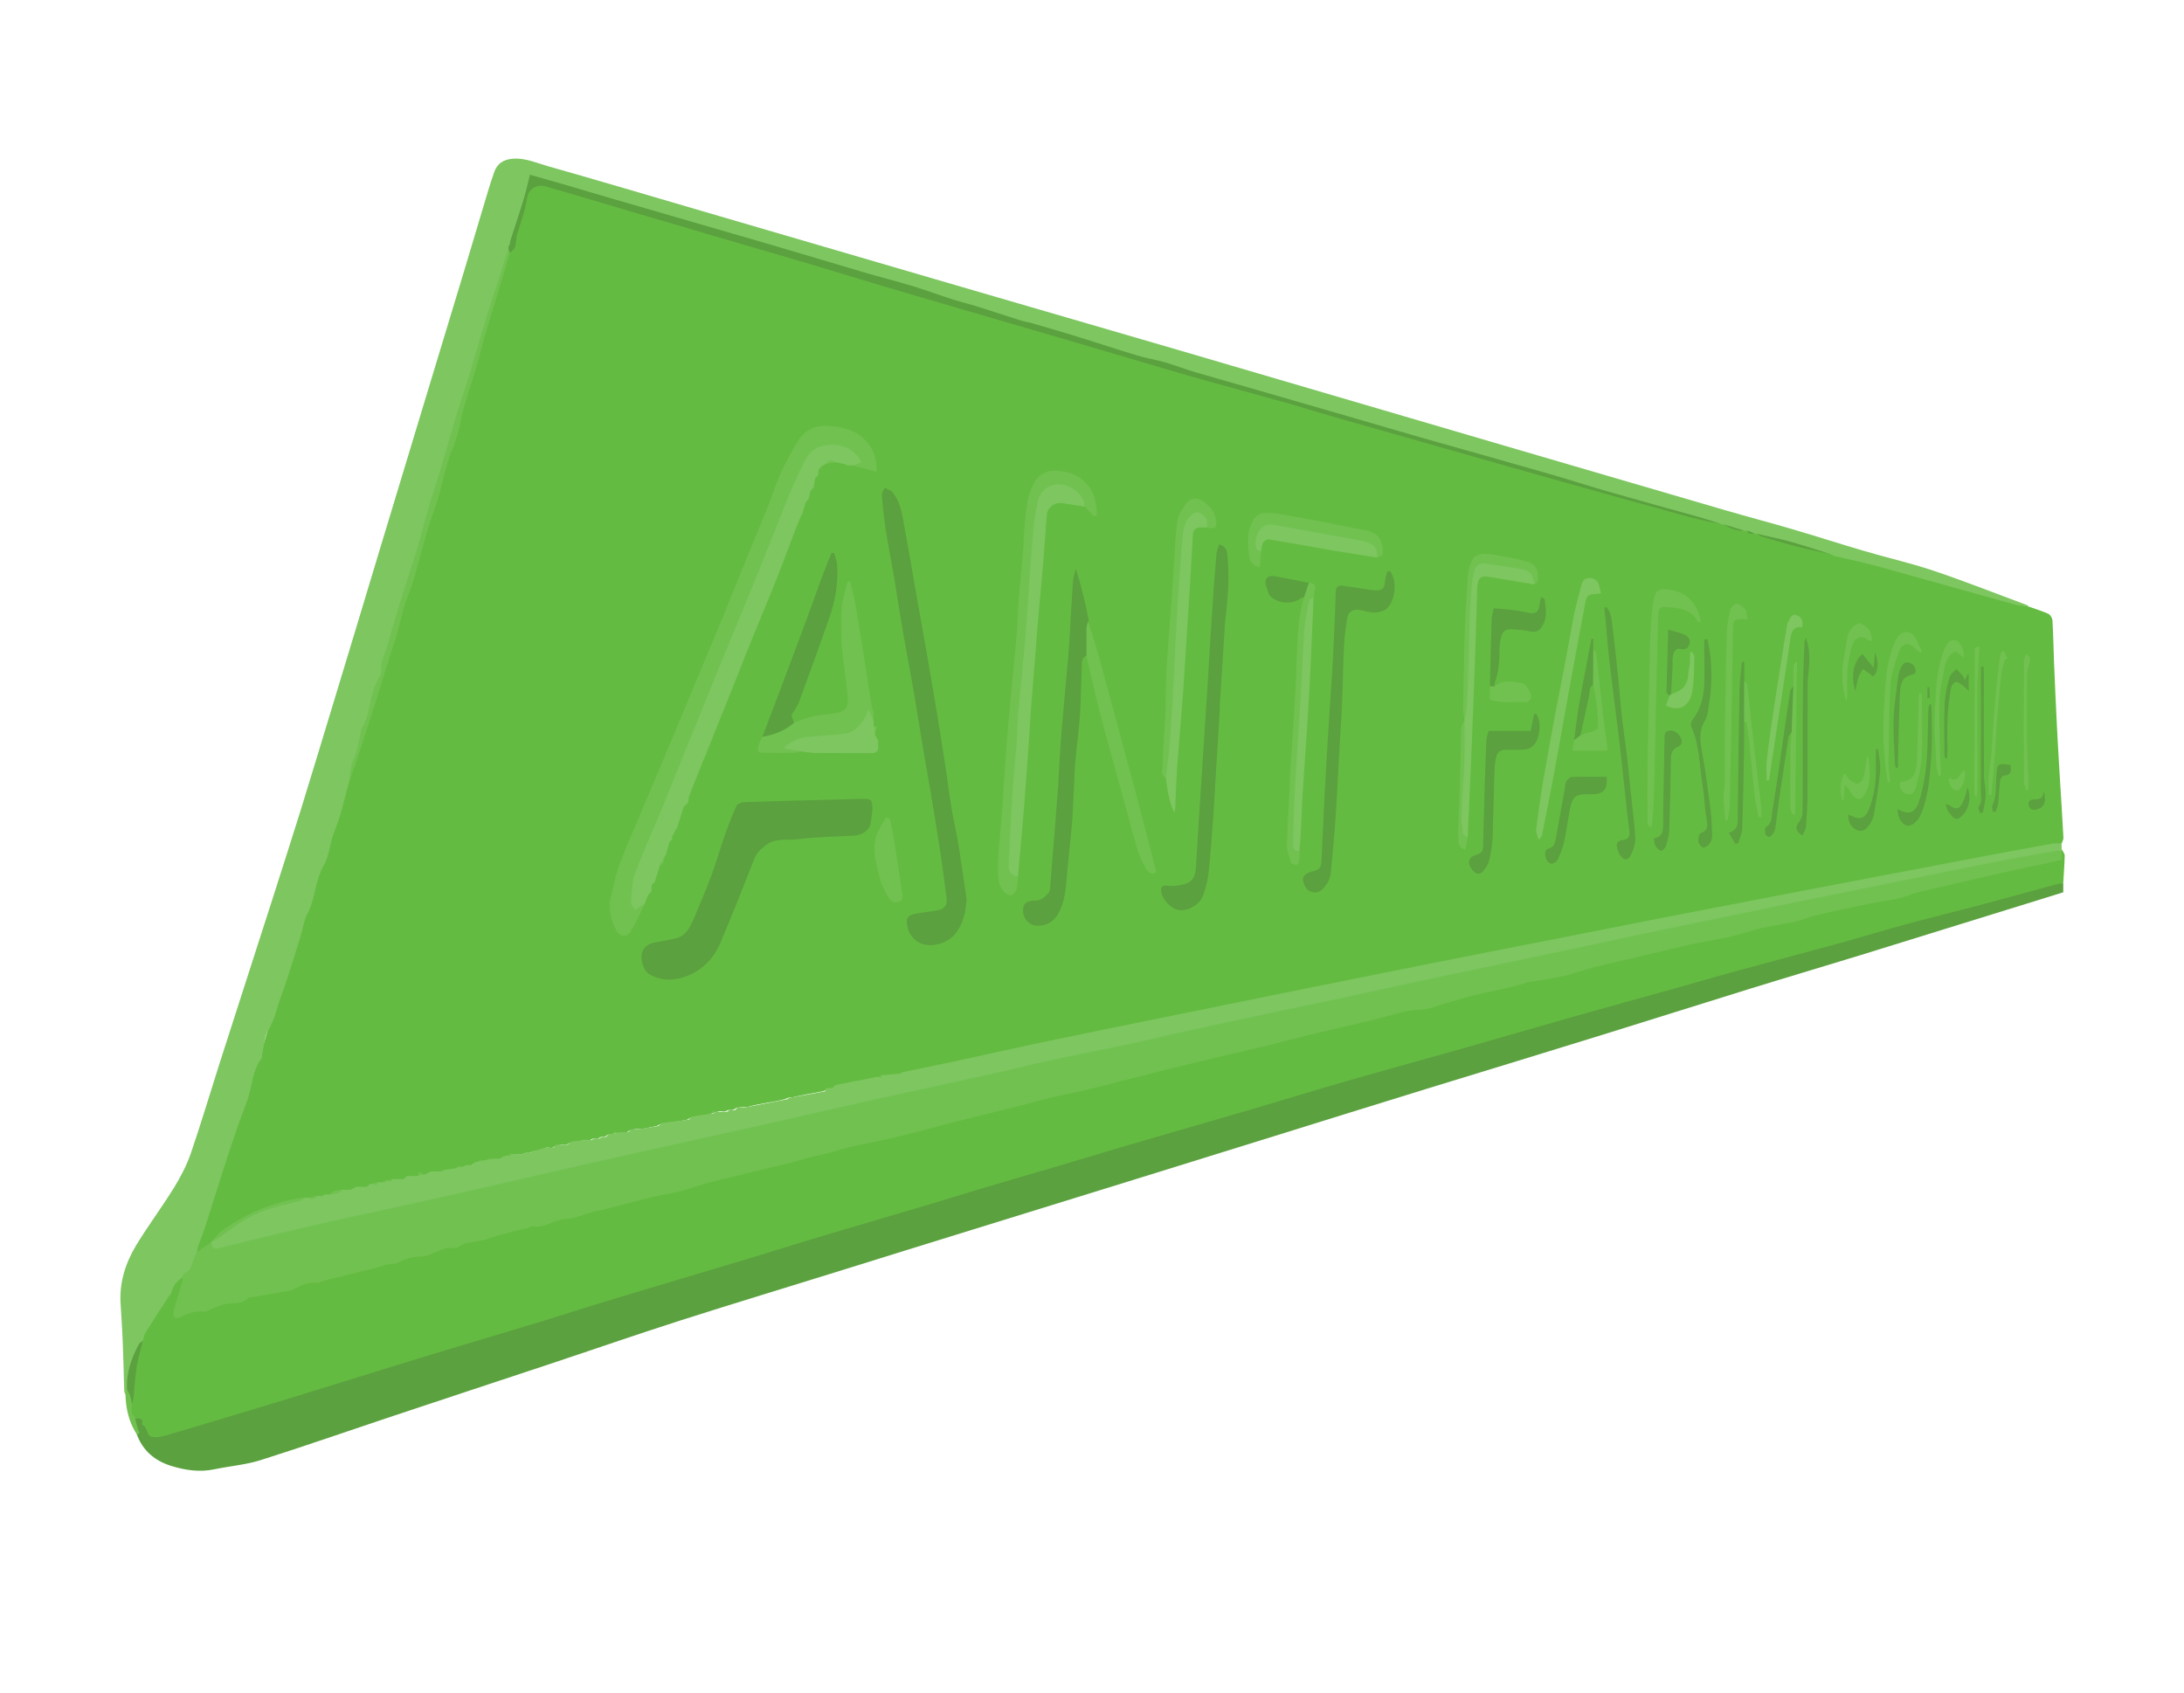 <?xml version="1.0" encoding="utf-8"?>
<!-- Generator: Adobe Illustrator 24.1.2, SVG Export Plug-In . SVG Version: 6.00 Build 0)  -->
<svg version="1.1" id="Layer_1" xmlns="http://www.w3.org/2000/svg" xmlns:xlink="http://www.w3.org/1999/xlink" x="0px" y="0px"
	 viewBox="0 0 1374.8 1065.9" enable-background="new 0 0 1374.8 1065.9" xml:space="preserve">
<g>
	<path fill="#64BB41" d="M1276.9,381.8c4.2,1.5,8.5,2.8,12.5,4.6c1.3,0.6,2.5,2.7,2.6,4.2c0.5,8.9,0.7,17.9,1,26.8
		c0.6,13.2,1.1,26.4,1.8,39.6c0.5,10.6,1.2,21.1,1.8,31.7c0.8,12.9,1.6,25.7,2.3,38.6c0.1,1.2-0.7,2.4-1.1,3.7
		c-4,2.3-8.6,2.3-13,3.1c-39,7.2-77.9,14.8-116.9,22.1c-39.3,7.4-78.6,14.9-117.8,22.6c-48.9,9.7-97.8,19.2-146.6,29
		c-58,11.6-116,23.2-173.9,35.1c-36.7,7.5-73.5,14.7-110.1,22.8c-16.3,3.6-32.5,7.2-48.9,10.1c-1.5-0.1-2.9,0.4-4.3,1.1
		c-3.5,0.6-7.1,1.3-10.6,1.5c-1,0-2,0.4-3,0.7c-8.2,3.1-16.8,4-25.3,5.3c-1.2,0-2.2,0.4-3.2,1.1c-0.8,0.4-1.7,0.5-2.6,0.4
		c-1.4-0.2-2.4,0.7-3.7,1.1c-6.6,1.2-13.2,2.4-19.7,3.9c-1.5-0.2-2.7,0.4-4,1c-7.9,2.1-16.1,2.7-23.9,5c-1.1,0-2.2-0.3-3.4-0.1
		c-0.8,0.2-1.6,0.3-2.4,0.4c-1,0.1-1.8,0.8-2.6,1.3c-0.7,0.3-1.5,0.4-2.3,0.3c-1-0.2-1.8,0.2-2.7,0.7c-0.6,0.2-1.1,0.2-1.7,0.2
		c-1.2-0.3-2.3-0.3-3.4,0.1c-0.6,0.2-1.2,0.3-1.9,0.5c-0.9,0.2-1.7,0.5-2.6,0.9c-3.7,1.5-7.5,2.4-11.6,2.3c-1.3,0-2.2,1-3.4,1.4
		c-5,1.2-10.2,1.6-15.3,2.5c-1.3,0-2.3,0.8-3.3,1.3c-3.5,0.8-7.1,1.6-10.6,2.1c-1.1,0-2.2-0.2-3.3,0c-0.8,0.2-1.7,0.3-2.5,0.5
		c-1.1,0.2-1.9,1.1-2.9,1.5c-1.8,0.6-3.7,0.4-5.6,0.5c-0.9,0-1.8,0.2-2.6,0.4c-0.8,0.2-1.7,0.3-2.5,0.4c-1,0.1-1.8,0.7-2.6,1.2
		c-0.5,0.3-1.1,0.3-1.7,0.3c-1-0.1-1.8,0.4-2.6,0.9c-0.7,0.3-1.5,0.3-2.3,0.2c-1-0.2-1.8,0.3-2.7,0.8c-0.8,0.3-1.6,0.3-2.4,0.2
		c-1-0.2-2-0.1-3,0.4c-2,1-4.2,1.1-6.4,1.1c-1.1,0-1.9,0.5-2.8,1.1c-0.6,0.3-1.1,0.4-1.7,0.3c-0.9-0.2-1.9-0.2-2.8,0.1
		c-0.7,0.2-1.5,0.3-2.2,0.4c-1,0.1-1.7,0.8-2.5,1.3c-0.6,0.2-1.2,0.3-1.8,0.2c-1.2-0.3-2.3-0.3-3.4,0.3c-1.9,0.8-3.9,1.7-6,1.8
		c-1-0.1-1.9,0.3-2.8,0.8c-0.8,0.3-1.6,0.4-2.4,0.3c-0.8-0.1-1.6,0.2-2.3,0.6c-0.6,0.2-1.2,0.3-1.8,0.3c-0.9-0.2-1.9-0.2-2.8,0.1
		c-0.8,0.2-1.6,0.3-2.4,0.4c-0.8,0.1-1.6,0.3-2.4,0.6c-0.6,0.2-1.2,0.3-1.9,0.4c-1.4,0.1-2.3,1.1-3.5,1.6c-1.8,0.6-3.7,0.4-5.6,0.5
		c-0.9,0-1.8,0.2-2.7,0.4c-0.9,0.2-1.7,0.3-2.6,0.4c-0.8,0.1-1.6,0.3-2.4,0.5c-0.6,0.2-1.2,0.3-1.7,0.5c-1,0.2-1.7,0.9-2.5,1.4
		c-0.8,0.3-1.5,0.4-2.3,0.3c-1-0.2-1.8,0.3-2.7,0.8c-0.8,0.3-1.6,0.3-2.4,0.3c-1.1-0.1-1.9,0.4-2.9,0.9c-1.9,0.6-3.7,1.2-5.7,1.1
		c-1-0.1-2,0.1-2.9,0.6c-0.8,0.3-1.6,0.4-2.4,0.3c-0.9-0.2-1.9-0.3-2.9,0c-0.6,0.2-1.2,0.3-1.8,0.4c-1.1,0.1-2,0.7-2.8,1.3
		c-0.6,0.3-1.3,0.3-1.9,0.3c-1.1-0.3-2,0-2.9,0.7c-0.6,0.3-1.2,0.4-1.8,0.3c-0.9-0.2-1.9-0.2-2.8,0.1c-0.7,0.2-1.5,0.3-2.2,0.4
		c-1,0.1-1.7,0.8-2.5,1.3c-0.6,0.2-1.2,0.2-1.8,0.2c-1-0.2-2-0.3-3,0c-0.6,0.2-1.2,0.3-1.8,0.4c-0.8,0.2-1.6,0.4-2.4,0.6
		c-0.6,0.2-1.2,0.3-1.8,0.4c-0.8,0.2-1.6,0.4-2.4,0.7c-0.8,0.2-1.7,0.3-2.5,0.4c-1,0.1-2,0.2-3,0.5c-0.6,0.2-1.2,0.3-1.7,0.5
		c-1,0.2-1.7,0.9-2.6,1.4c-0.8,0.3-1.5,0.4-2.4,0.2c-0.9-0.2-1.9-0.3-2.8,0c-0.6,0.2-1.2,0.3-1.8,0.4c-1,0.1-1.9,0.6-2.7,1.2
		c-0.6,0.3-1.2,0.4-1.8,0.3c-1-0.2-2-0.2-2.9,0.2c-0.6,0.2-1.2,0.3-1.8,0.4c-2.3,0.4-4.6,0.8-6.5,2.3c-0.8,0.4-1.6,0.5-2.5,0.4
		c-1.1-0.1-2,0.3-2.9,0.7c-0.8,0.3-1.7,0.3-2.6,0.2c-2.2-0.4-4.3,0.4-6.4,1c-0.7,0.2-1.4,0.3-2.1,0.4c-20.3,2.7-38.4,10.7-54.5,23.2
		c-1.2,0.9-2.3,1.9-3.1,3.2c-0.3,0.4-0.6,0.8-1,1.1c-1.9,1.3-3.3,3.2-4.8,4.9c-1.3,1.4-2.8,3.1-4.8,1c-1.1-3.7,0.6-7,1.8-10.1
		c5.6-15,10.1-30.3,15.1-45.4c5.3-16.1,11.6-31.9,16-48.2c2.5-9.2,6.4-17.7,9-26.8c4.6-16,10.6-31.6,15.5-47.5
		c5.8-18.9,13.1-37.3,17.6-56.5c1.3-5.6,4.9-10.5,6.1-16.3c1.9-9.8,6.3-18.8,8.6-28.5c1.5-6.2,4.8-12,6-18.4
		c3.5-9.3,6.5-18.8,9.6-28.3c5.6-17.1,10-34.5,15.8-51.5c3.1-9.1,5.4-18.5,8.4-27.6c3.8-11.5,6.7-23.3,10.6-34.8
		c3.1-9.1,5.3-18.5,8.3-27.7c3.8-11.8,6.9-23.9,10.8-35.7c3.8-11.5,6.8-23.2,10.2-34.9c3.2-11.2,6.4-22.4,9.9-33.4
		c2.7-8.4,4.7-16.9,7.2-25.3c3.1-10.3,6.2-20.7,9.1-31.1c0.2-0.8,0.7-1.5,1.3-2.1c2.5-1.7,2.9-4.3,3.2-7c0.5-4.3,1-8.5,3.6-12.3
		c1.9-2.8,1.4-6.5,2.3-9.7c0.3-1.1,0.1-2.4,0.6-3.4c4.2-9.8,6.6-11.8,15.5-9.2c28.3,8.3,56.6,16.4,85,24.6
		c37.8,10.9,75.4,22.2,113.1,33.4c54.1,16.1,108.3,32,162.4,48.1c31.9,9.5,64,18.5,96,27.4c49.2,13.7,98.1,28.3,147.3,42
		c40.5,11.3,81,22.9,121.7,33.7c4,1.1,7.8,3,12.1,2.9c0.5,0.1,1,0.2,1.5,0.4c4.3,2,8.6,3.7,13.4,4c0.7,0,1.4,0.1,2.1,0.4
		c1.5,1.3,3.5,1.2,5.3,1.5c0.5,0.1,1,0.3,1.4,0.5c9.4,3.4,19.2,5.4,28.8,8.1c5.7,1.6,11.4,3.6,17.4,4.3c37.1,8.7,73.4,20,110.2,29.6
		C1267.8,378.9,1272.1,381.1,1276.9,381.8z"/>
	<path fill="#64BB41" d="M1297.9,534.7c0.6,1.3,1.8,2.6,1.8,3.8c-0.1,5.8-0.6,11.6-0.9,17.4c-4.1,2.7-9,3.3-13.7,4.5
		c-43.1,11.7-86.2,23.2-129.3,35c-41.1,11.2-82.2,22.7-123.3,34.1c-44.1,12.3-88.2,24.9-132.2,37.5c-40.2,11.5-80.4,23-120.5,34.7
		c-30.9,9-61.7,18.2-92.5,27.2c-31.7,9.2-63.3,18.7-94.9,28c-34.5,10.2-68.9,20.6-103.4,31c-35.6,10.7-71.1,21.5-106.6,32.3
		c-32.2,9.8-64.5,19.2-96.6,29.3c-21.8,6.8-43.7,13.3-65.4,20.1c-31.8,10-63.8,19.3-95.5,29.5c-7.4,2.4-14.9,4.9-22.5,6.6
		c-6.2,1.3-7.4,0.6-11.1-4.5c-1.8-2.5-3-5.6-5.8-7.3c-0.5-0.3-0.8-0.6-1.2-1.1c-0.6-1.2-1.6-2.1-2.1-3.4c-0.6-1.9-0.5-3.8-0.1-5.7
		c1.1-3.6,0.7-7.3,0.9-10.9c0.4-9.8,3.6-18.9,5.6-28.3c0.5-4.6,2.4-8.6,4.8-12.4c5.2-8,11.2-15.5,15.7-24c1.2-2.3,3-4.9,6.4-4.7
		c2.2,1.8,0.6,3.6-0.1,5.4c-2.1,5.9-4.4,11.8-4.4,17.9c1.1,1.4,2.2,1.5,3,1c8.2-4.7,18.5-2.1,26.5-7.6c2-1.4,5.2,0,7.3-0.9
		c7.5-3.3,15.8-3.3,23.4-6c2.7-0.9,5.3-1.9,8.2-1.9c0.8,0,1.8,0.1,2.5-0.3c7.6-4.5,16.7-4,24.7-7.3c3.2-1.3,6.9-0.4,9.7-1.9
		c7.5-3.9,16-4.1,23.9-6.3c8.1-2.3,16.3-5.6,25-6c3.4-0.2,6.5-1.2,9.5-2.8c2.9-1.5,5.8-2.5,9.1-2.1c0.7,0.1,1.5,0.2,2-0.2
		c6.3-4.3,13.9-4.2,20.9-6c6.4-1.7,12.9-3.3,19.2-5.1c7.1-2.1,14.6-2.5,21.6-5.5c4.8-2.1,10.4-2,15.5-3.4c7.5-2.1,15-4.1,22.6-5.9
		c9.3-2.2,18.5-5.1,28-6.8c8.8-1.6,17.3-4.5,26-6.7c9.7-2.4,19.3-5,29-7.2c9.9-2.2,19.7-4.8,29.5-7.5c15.2-4.1,30.5-8.1,45.9-11.7
		c29.3-6.9,58.5-14.6,87.7-21.8c32.7-8,65.4-15.9,98-23.9c40.4-9.9,80.8-20,121.4-29.3c12.5-2.8,24.7-6.8,37.3-9.2
		c19.4-3.7,38.4-9.5,57.8-13.7c12.7-2.8,25.3-5.7,37.9-8.6c20.7-4.8,41.4-10.1,62.2-14.9c21.4-4.9,42.9-9.7,64.2-14.8
		c12-2.8,24-5.5,36-8.3c16.5-3.8,33.1-7.3,49.7-11c9.5-2.2,18.9-5.1,28.5-7.3c22.2-5.2,44.5-10.2,66.8-15c3.2-0.7,5.2-1.9,5.5-5.3
		C1297.1,535.4,1297.5,535,1297.9,534.7z"/>
	<path fill="#7DC660" d="M115,803.9c-3.4,2.5-6.2,5.4-7.1,9.7c-0.2,1-1.2,1.9-1.9,2.8c-4.9,7.6-9.8,15.1-14.6,22.8
		c-0.8,1.3-0.9,3.1-1.4,4.7c-5.3,9.7-9.1,19.9-8.7,31.2c-0.3,1.3-0.2,2.9-2.3,2.8c-0.3-0.7-0.8-1.4-0.8-2.2
		c-0.3-10-0.5-19.9-0.9-29.9c-0.3-8.4-0.9-16.9-1.4-25.3c-0.8-13.2,3.1-25.4,9.7-36.4c7.5-12.4,16.3-24.1,23.9-36.4
		c4.1-6.7,7.9-13.9,10.5-21.3c6.3-18.4,11.9-37.1,17.8-55.7c4.6-14.3,9.2-28.6,13.8-42.9c6.6-20.6,13.3-41.2,19.9-61.8
		c5.9-18.6,11.9-37.1,17.7-55.7c6.7-21.6,13.2-43.3,19.8-64.9c10.1-33.2,20.1-66.4,30.1-99.6c9.7-31.9,19.3-63.9,29-95.8
		c8-26.4,16-52.8,24-79.2c5-16.6,9.9-33.2,14.9-49.8c1.3-4.3,2.6-8.5,4.1-12.7c2-5.5,5.9-7.9,11.7-8.4c7.7-0.6,14.6,2.6,21.7,4.6
		c32.9,9.3,65.7,19.1,98.6,28.7c48.5,14.2,96.9,28.3,145.4,42.5c50.7,14.8,101.4,29.5,152.1,44.3c71.4,20.9,142.7,41.9,214.1,62.8
		c43.4,12.7,86.9,25.4,130.3,38.1c14.4,4.2,28.8,8,43.2,12.2c15,4.4,29.8,9.2,44.8,13.6c14.5,4.3,29.3,7.6,43.6,12.4
		c20,6.7,39.6,14.5,59.4,21.8c0.4,0.2,0.7,0.6,1.1,0.9c-2.9-0.4-5.9-0.5-8.7-1.2c-29-8-57.8-16.2-86.8-24.2
		c-8.9-2.4-17.9-4.3-26.9-6.4c-0.6-0.1-1.1-0.6-1.7-0.9c-15.6-4.4-31.3-8.5-47-13c-0.3,0-0.6,0-1,0c-1.6-0.9-3.8-0.3-5.1-1.9
		c-0.6,0-1.3,0-1.9,0c-4.4-1.1-8.8-2.4-13.1-4c-0.3,0-0.7,0-1-0.1c-12.7-3.1-25.3-6.9-37.9-10.4c-23.5-6.5-47.1-12.9-70.5-19.8
		c-30.4-9-61.1-17.1-91.5-25.9c-24.4-7.1-48.7-14.4-73.2-21.2c-20.2-5.6-40.4-11.1-60.4-17.6c-21.6-6.9-43.4-13-65-19.6
		c-13.3-4.1-26.8-8.1-40.2-11.9c-11.8-3.3-23.6-6.9-35.3-10.7c-8.6-2.7-17.4-4.8-25.8-7.8c-9.9-3.6-20-6.1-30-9.3
		c-15.7-5-31.6-9.5-47.4-14.2c-34.4-10.1-68.9-19.6-103.2-29.9c-20.6-6.2-41.3-11.8-61.8-18.1c-6.8-2-7.2-1.6-9,4.9
		c-3.3,11.6-6.5,23.3-10.5,34.8c-0.3,0.7-0.5,1.5-0.8,2.2c-0.2,0.8-0.5,1.5-0.9,2.2c-3.5,9.5-6.4,19.2-9,28.9
		c-2.4,9-5.2,17.8-7.8,26.7c-9.7,32.5-19.6,64.9-29.4,97.4c-8.5,28.3-17.3,56.6-25.8,85c-2.7,9-6,17.9-7.9,27.3
		c-1.3,6.4-4.3,12.5-6.1,18.9c-3.8,13.2-7.3,26.5-12,39.4c-1.1,3.1-1.6,6.4-2.4,9.6c-3.1,10.7-5.2,21.8-9.5,32.1
		c-3,7.2-3.1,15.3-6.9,21.9c-5.6,9.7-5.1,21.2-10.5,30.8c-2,3.5-2.2,7.9-3.5,11.9c-3,9.9-6.1,19.8-9.3,29.6
		c-2.1,6.4-4.7,12.7-6.5,19.2c-1.2,4.3-2.7,8.1-5.1,12.1c-2.6,4.3-2.6,10.1-3.8,15.2c-0.2,0.8,0.1,1.9-0.3,2.4
		c-6.3,8.1-5.9,18.4-9.4,27.5c-4.2,10.9-8,22-11.7,33.1c-5,15.4-9.7,30.9-14.7,46.3c-1.2,3.7-2.8,7.4-4.1,11.1
		c-0.5,1.5-0.6,3.2-0.9,4.8C123.2,795.2,122.3,801.5,115,803.9z"/>
	<path fill="#5BA13F" d="M85,892.9c2.4,0.2,5.6-0.6,4.3,3.8c3.6,1.3,2.9,6.3,5.3,7.4c2.6,1.2,6.5,0.5,9.5-0.4
		c20-5.8,39.9-11.9,59.8-17.9c15.7-4.7,31.3-9.5,47-14.4c20.1-6.2,40.1-12.5,60.2-18.6c23.3-7.1,46.6-13.9,69.9-21
		c15.4-4.7,30.6-9.7,46-14.3c28.4-8.6,56.8-17,85.2-25.5c14.6-4.4,29-9,43.6-13.4c22.2-6.6,44.5-13.1,66.7-19.7
		c11.9-3.5,23.7-7.3,35.6-10.8c16-4.8,32.1-9.4,48.1-14.1c14-4.1,27.9-8.4,41.8-12.5c26.1-7.6,52.1-15.1,78.2-22.7
		c20.8-6.1,41.5-12.5,62.4-18.5c25.3-7.3,50.7-14.2,76-21.4c22-6.2,43.9-12.7,65.9-18.9c21.5-6.1,43-12,64.6-18
		c11.6-3.3,23.2-6.7,34.9-9.9c21.2-5.8,42.5-11.4,63.7-17.2c15.8-4.3,31.5-9.1,47.3-13.4c15-4.1,30.1-7.7,45.1-11.7
		c16.1-4.3,32.2-8.7,48.3-13.1c1.4-0.4,2.9-0.5,4.4-0.7c0,1.8,0,3.6,0,5.7c-7.8,2.4-15.7,4.9-23.5,7.3
		c-35,10.8-69.9,21.7-104.9,32.5c-23.5,7.2-47.2,14.2-70.7,21.5c-30.1,9.3-60.2,18.9-90.3,28.2c-36.5,11.3-73.1,22.5-109.7,33.7
		c-33.4,10.3-66.8,20.7-100.2,31.1c-27.9,8.7-55.8,17.3-83.7,26c-34.5,10.7-68.9,21.3-103.4,32c-27.9,8.6-55.8,17.3-83.7,26
		c-33.4,10.4-66.8,20.5-100,31.1c-28.1,9-56,18.7-84,28c-32.1,10.7-64.2,21.2-96.2,31.9c-28.2,9.4-56.2,19.2-84.6,28.2
		c-9.3,2.9-19.3,3.7-28.9,5.7c-9.3,2-18.4,0.6-27.2-2.1c-10.3-3.2-17.9-9.5-21.7-19.9c0.5-1.8-0.9-3-1.4-4.5
		C84,896.5,83.3,894.6,85,892.9z"/>
	<path fill="#7DC660" d="M520.9,684.9c1,0,2,0,3,0c0.7-0.6,1.4-1.3,2.1-1.9c8.2-1.6,16.3-3.2,24.5-4.8c0.8-0.2,1.6-0.2,2.4-0.3
		c0.8,0,1.5-0.4,2-1c4-0.4,8-0.7,11.9-1.1c0.6-0.5,1.2-0.9,2-1c9.5-2,19.1-3.9,28.6-5.9c22.8-4.9,45.5-10.1,68.3-14.8
		c34.3-7.1,68.6-14,103-21c21.4-4.4,42.8-8.7,64.1-13c19.9-4,39.9-8,59.8-12c27.1-5.4,54.1-10.7,81.2-16c20.3-4,40.5-8,60.8-12
		c22.4-4.4,44.8-8.7,67.2-13c24.3-4.7,48.7-9.4,73-14c26.3-5,52.6-10,78.9-15c12.8-2.4,25.7-4.8,38.5-7.1c1.8-0.3,3.7-0.1,5.5-0.1
		c0,1.3,0.1,2.5,0.1,3.8l-0.1,0.4c-8.5,3.2-17.5,4-26.3,5.8c-29.1,5.9-58.2,11.6-87.2,17.5c-62,12.6-124,25.4-186,38.3
		c-49.7,10.4-99.4,21-149.1,31.6c-31.1,6.7-62.2,13.5-93.3,20.2c-31.3,6.7-62.5,13.5-93.8,20.3c-36.6,8-73.2,16.2-109.8,24.3
		C502,704.4,451.6,715.7,401.2,727c-25.5,5.7-51,11.7-76.5,17.3c-23.1,5.1-46.1,10.5-69.2,15.6c-21.6,4.8-43.2,9.9-64.8,14.7
		c-16.9,3.7-33.7,8.1-50.6,12c-1.3,0.3-2.6,0.6-4,0.5c-3.3-0.3-5.2-1.5-3.2-5.2l0,0c16.2-14.3,35-23.2,56.3-26.9
		c1-0.2,2-0.3,2.7-1.1c0.7,0,1.3,0,2,0c2.1,0.3,4-0.9,6-1c1,0,2,0,3,0c0.6-0.6,1.2-0.9,2-1c1,0,2,0,3,0c2.1-1.6,5-1.1,7-2.9
		c0.7,0,1.3,0,2,0c0.7,0,1.3,0,2,0c0.7,0,1.3,0,2,0c0.8-0.9,2.3-0.9,3-1.9c0.7,0,1.3,0,2,0c0.7,0,1.3,0,2,0c1,0,2,0,3,0
		c0.7-0.6,1.4-1.3,2.1-1.9c0.7,0,1.3,0,2,0c1.1,0,2.2,0,3-1c1,0,2,0,3,0c0.8,0,1.5-0.4,2-1c0.7,0,1.3,0,2,0c0.8,0,1.5-0.4,2-1
		c0.7,0,1.3,0,2,0c1,0,2,0,3,0c0.7,0,1.3,0,2,0c0.7-0.6,1.4-1.3,2.1-1.9c1,0,2,0,3,0c0.7,0,1.3,0,2,0c0.7,0,1.3,0,2,0
		c0.8-0.9,1.9-1,3-1c0.7,0,1.3,0,2,0c0.8-0.9,2.3-0.9,3-1.9c0.7,0,1.3,0,2,0c0.7,0,1.3,0,2,0c1,0,2,0,3,0c0.6-0.5,1.2-0.9,2-1
		c2.3-0.3,4.6-0.7,7-1c0.6-0.6,1.2-0.9,2-1c1,0,2,0,3,0c0.6-0.5,1.2-0.9,2-1c1,0,2,0,3,0c0.7-0.6,1.4-1.3,2.1-1.9c0.7,0,1.3,0,2,0
		c0.8,0,1.5-0.4,2-1c1,0,2,0,3,0c0.8,0,1.5-0.4,2-1c2.3,0,4.6-0.1,6.9-0.1c0.8-0.9,2.3-0.9,3.1-1.9c0.7,0,1.3,0,2,0
		c0.8,0,1.5-0.4,2-1c1,0,2,0,3,0c0.7,0,1.3,0,2,0c0.7,0,1.3,0,2,0c0.6-0.5,1.2-0.9,2-1c1,0,2,0,3,0c0.6-0.5,1.2-0.9,2-1
		c2.3-0.7,4.7-1.3,7-2c1,0,2,0,3,0c0.7,0,1.3,0,2,0c0.7-0.6,1.4-1.3,2.1-1.9c1,0,2,0,3,0c0.7,0,1.3,0,2,0c0.7,0,1.3,0,2,0
		c0.7-0.6,1.4-1.3,2.1-1.9c2.7-0.3,5.3-0.7,8-1c0.7,0,1.3,0,2,0c1,0,2,0,3,0c0.6-0.5,1.2-0.9,2-1c1,0,2,0,3,0c0.6-0.5,1.2-0.9,2-1
		c0.7,0,1.3,0,2,0c0.7-0.6,1.4-1.3,2.1-1.9c1,0,2,0,3,0c0.8,0,1.5-0.4,2-1c2.3,0,4.6-0.1,6.9-0.1c0.7-0.6,1.4-1.3,2.1-1.9
		c1,0,2,0,3,0c0.7,0,1.3,0,2,0c4-0.7,8-1.3,12-2c0.7-0.6,1.4-1.3,2.1-1.9c5.6-0.7,11.3-1.4,16.9-2.1c0.7-0.6,1.4-1.3,2.1-1.9
		c4.3-0.7,8.7-1.4,13-2c0.8,0,1.5-0.4,2-1c0.7,0,1.3,0,2,0c1,0,2,0,3,0c0.7,0,1.3,0,2,0c0.6-0.5,1.2-0.9,2-1c1,0,2,0,2.9,0
		c0.7-0.6,1.4-1.3,2.1-1.9c1,0,2,0,3,0c0.7,0,1.3,0,2,0c8.6-1.7,17.3-3.3,25.9-5c0.6-0.5,1.2-0.9,2-1c7.3-1.3,14.6-2.7,21.9-4
		C519.5,685.3,520.1,684.9,520.9,684.9z"/>
	<path fill="#71C151" d="M85,892.9c0.6,2.3,1.2,4.6,1.9,6.9c0.4,1.2,2.1,2.8-0.8,3.1c-4.9-7.6-6.9-16-7.1-24.9c0.3-1,0.7-2,1-3
		c2.4-1.1,2.7,0.7,2.9,2.3c0.2,2.2,0.1,4.5,0.1,6.7c0,2,0,3.9,0,5.9c0.6,0.7,1.3,1.4,2,2.1C85,892.2,85,892.5,85,892.9z"/>
	<path fill="#71C151" d="M133,781.9c0.5,4.3,1.2,4.7,5.8,3.6c9.3-2.3,18.6-4.7,27.9-6.9c13.5-3.2,27-6.4,40.5-9.5
		c9.7-2.2,19.4-4.2,29-6.3c22.4-4.9,44.8-9.8,67.2-14.9c17.2-3.9,34.4-8,51.6-11.9c25.3-5.7,50.6-11.4,75.9-17
		c18.2-4.1,36.5-8,54.7-12.1c19-4.3,38-8.7,57-13c26-5.8,52-11.3,77.9-17c13.5-3,27-6.5,40.6-9.4c16.9-3.7,34-6.9,50.9-10.5
		c11.6-2.5,23.2-5.4,34.8-7.9c18.6-4.1,37.1-8,55.7-12c12.9-2.7,25.9-5.3,38.8-8.1c16.8-3.6,33.5-7.4,50.3-11
		c28.4-6,56.9-11.9,85.3-17.9c18.9-4,37.8-8.1,56.7-12.1c20.9-4.4,41.7-8.6,62.6-12.9c11.2-2.3,22.3-4.7,33.5-7
		c19.7-4,39.5-8,59.2-12c22.2-4.5,44.3-9,66.5-13.4c10.2-2,20.4-3.8,30.7-5.7c3.9-0.7,7.8-1.2,11.7-1.8c0,2,0,4,0,6.1
		c-12,2.6-23.7,5.1-35.5,7.7c-12.1,2.7-24.1,5.5-36.2,8.3c-6.6,1.5-13.2,3-19.8,4.6c-2.5,0.6-4.8,1.9-7.3,2.6
		c-2.8,0.8-5.7,1.5-8.6,2c-4.5,0.9-9.1,1.4-13.5,2.3c-11.2,2.3-22.3,4.7-33.5,7.3c-4.4,1-8.5,2.9-12.9,3.9c-7,1.6-14.2,2.6-21.3,4.2
		c-4.6,1-9.2,2.6-13.8,3.9c-3.4,0.9-6.7,1.8-10.2,2.4c-6.9,1.4-14,2.5-20.9,4c-8.9,2-17.7,4.2-26.6,6.3c-11.4,2.7-22.9,5.2-34.2,8.1
		c-6.2,1.5-12.2,3.9-18.4,5.3c-6.7,1.5-13.5,2.5-20.2,3.6c-1,0.2-2,0.1-2.9,0.4c-12.7,4.3-26.1,6-38.9,9.6
		c-4.9,1.4-9.8,2.9-14.7,4.3c-4.4,1.2-8.9,3.3-13.4,3.4c-7.7,0.2-14.9,2.1-22.1,4.2c-16.7,4.7-33.8,8-50.6,12.2
		c-7.9,1.9-15.7,4.1-23.6,6c-19.6,4.7-39.2,9.2-58.8,14c-17.8,4.4-35.6,9.1-53.4,13.5c-8.3,2.1-16.8,3.6-25.1,5.6
		c-6.3,1.5-12.4,3.3-18.7,4.9c-13.5,3.4-27,6.6-40.4,10c-12.5,3.2-24.8,6.7-37.3,9.7c-9.9,2.4-19.9,4.2-29.8,6.4
		c-4.3,1-8.6,2.5-12.9,3.6c-4.6,1.2-9.3,2.1-13.8,3.3c-4.5,1.2-8.8,2.6-13.3,3.7c-6.1,1.5-12.2,2.8-18.2,4.3
		c-4.8,1.1-9.5,2.4-14.3,3.5c-6,1.5-12.1,2.9-18.1,4.5c-5.4,1.5-10.6,3.5-15.9,4.9c-5.7,1.4-11.4,2.3-17.2,3.5
		c-1.3,0.3-2.5,0.7-3.7,1c-2.1,0.5-4.1,1-6.2,1.5c-1.6,0.4-3.1,0.8-4.7,1.2c-6.2,1.6-12.3,3.2-18.5,4.8c-1.6,0.4-3.3,0.5-4.8,0.9
		c-5.9,1.6-11.6,4.5-17.5,4.7c-7.3,0.3-13.2,5.9-20.8,4.5c-1.1-0.2-2.4,1.1-3.7,1.4c-2.6,0.6-5.3,1-7.9,1.6
		c-1.3,0.3-2.5,0.9-3.7,1.2c-3.3,0.9-6.8,1.5-10,2.7c-5.4,2.1-11,3-16.6,3.7c-1.4,0.2-2.6,1.4-4,2c-1,0.5-2.2,1.5-3.1,1.3
		c-8.2-1.6-14.3,5.3-22.2,5.3c-4.6,0-9,1.3-13.2,3.6c-1.1,0.6-2.5,0.9-3.8,0.9c-3.7-0.1-6.9,1.7-10.2,2.5
		c-7.6,1.8-15.2,3.7-22.8,5.6c-2.7,0.7-5.4,1.2-8.1,1.9c-2.4,0.6-4.8,2.1-7.1,1.9c-5.2-0.4-9.4,1.6-13.7,3.9c-0.7,0.4-1.5,0.9-2.3,1
		c-8.2,1.4-16.4,2.8-24.6,4.2c-0.7,0.1-1.6-0.1-1.9,0.3c-3.9,4.2-9,3.2-13.9,3.9c-4.3,0.6-8.3,3-12.5,4.5c-0.5,0.2-1,0.4-1.5,0.3
		c-5.5-0.3-10.4,0.9-15.3,3.6c-2.9,1.6-4.8-0.6-3.8-4.2c1.7-6.5,3.8-12.9,5.7-19.4c0.2-0.6-0.3-1.4-0.4-2.1c0.6-0.8,1.1-1.9,1.9-2.2
		c3.4-1.4,4-4.4,4.9-7.4c0.5-1.8,1.4-3.6,2.2-5.3c1.4-1.1,2.7-2.1,4.1-3.2C129.7,784.5,131.3,783.2,133,781.9z"/>
	<path fill="#5BA13F" d="M549.2,510.1c-0.4,3.1-0.8,6.2-1.4,9.3c-0.7,3.2-5.4,6.3-9.7,6.6c-12.1,0.7-24.2,0.8-36.2,2.3
		c-6.3,0.8-13-0.9-18.9,3.1c-3.6,2.5-6.6,5.2-8.3,9.5c-6.9,17.7-13.9,35.5-21.4,53c-4.4,10.3-12.2,17.8-23.1,21.3
		c-7.2,2.3-14.6,2.1-21.4-1.9c-3.7-2.2-5.9-9-4.7-13.4c1-3.8,4.4-6.2,9.4-6.9c4.1-0.6,8.1-1.4,12.1-2.4c6.2-1.5,8.7-6.8,11-12
		c3.9-9.3,7.9-18.5,11.4-28c3-8,5.2-16.3,8.1-24.4c2.2-6.4,4.7-12.7,7.5-18.9c0.5-1.2,2.9-2.2,4.5-2.3c11.9-0.5,23.9-0.8,35.8-1.1
		c12.6-0.3,25.2-0.7,37.8-1C549,502.8,549,502.9,549.2,510.1z"/>
	<path fill="#71C151" d="M405.9,568.9c-2.9,5.9-5.5,12-8.9,17.5c-2.4,3.9-7,3.3-9.1-0.9c-3.3-6.4-5.2-13.3-3.4-20.6
		c1.7-7,3.1-14.2,5.6-21c4.7-12.5,10.2-24.8,15.4-37.1c5.4-12.8,10.8-25.6,16.2-38.4c4.8-11.5,9.5-23,14.3-34.4
		c6.3-15,12.6-29.9,18.8-45c4.2-10.1,8.1-20.3,12.3-30.4c5.5-13.4,11-26.7,16.4-40c2.8-6.9,4.9-14.1,8-20.8
		c3.4-7.3,7.1-14.5,11.5-21.2c4.6-7,12.2-9.3,20.1-8.4c7.2,0.9,14.5,2.2,20.2,7.5c6,5.6,9,12.4,8.4,21.3c-5.3-1.4-10.1-2.7-14.9-4
		c-0.3-1,0.5-1.5,1.2-1.9c0.6-0.4,1.1-0.8,1.1-1.5c-7.9-12-25-11.1-32,1.9c-6.3,11.6-10.6,24.1-15.6,36.2
		c-10.1,24.5-19.7,49.1-29.8,73.6c-8.4,20.5-16.6,41-25,61.5c-4.5,10.9-9.2,21.8-13.5,32.7c-6.5,16.2-13.5,32.2-19.9,48.5
		c-2.7,6.8-5.6,13.6-5.2,21.1c0.1,2-0.2,4.1,1.7,5.3C402.4,571.2,403.4,567.3,405.9,568.9z"/>
	<path fill="#7DC660" d="M405.9,568.9c-0.7,0.4-1.3,0.8-2,1.2c-1.4,0.8-2.9,1.7-4.3,2.5c-0.9-1.5-2.5-3.2-2.4-4.6
		c0.5-6.1,0.5-12.5,2.5-18c5.5-14.7,12.1-29.1,18-43.6c10.6-25.9,20.9-51.9,31.5-77.8c8.5-20.9,17.2-41.6,25.7-62.5
		c6.5-16,12.7-32,19.2-48c3.8-9.4,7.8-18.7,12.3-27.7c3.1-6.4,8.5-10.1,15.8-10.4c8.4-0.4,15.2,2.6,19.7,10c0.1,0.2,0,0.6-0.1,1.2
		c-1.5,0.6-3.1,1.2-4.7,1.8c-1.3,0-2.6,0-4,0c-0.6-0.6-1.2-1-2-1c-1.7-0.3-3.3-0.7-5-1c-2,0.1-4.2-0.5-6,1c-3.1,1.3-5.6,3-5,7
		c-0.6,0.7-1.3,1.4-1.9,2c-0.4,2-0.7,4-1.1,6c-0.6,0.7-1.3,1.4-2,2c-0.3,1.7-0.7,3.3-1,5c-0.6,0.7-1.3,1.4-1.9,2.1
		c-0.7,2.3-1.4,4.6-2,7c-1.9,2.8-2.4,6.1-4,9c-4,10.6-8,21.2-12.1,31.8c-4.8,12-9.8,23.9-14.7,35.8c-3.8,9.3-7.5,18.7-11.2,28.1
		c-5.7,14.2-11.4,28.4-17.1,42.6c-4,10-8.1,19.9-12,29.9c-0.6,1.5-0.6,3.2-0.9,4.8c-1,1-2,2-2.9,3c-1.4,4.3-2.7,8.6-4.1,13
		c-1.6,1.3-1.4,3.7-3,5c0,0.7,0,1.3,0,2c-0.6,0.7-1.3,1.3-1.9,2.1c-0.7,2.6-1.4,5.3-2.1,7.9c-1.9,2-1.9,5.1-3.9,7
		c-1,3.3-2,6.6-3.1,10c-0.6,0.7-1.3,1.4-2,2c0,1.3,0,2.6-0.1,4c-0.6,0.7-1.3,1.4-1.9,2C407.3,564.9,406.6,566.9,405.9,568.9z"/>
	<path fill="#5BA13F" d="M608.4,565.8c-0.3,7.9-1.9,15.2-6.7,21.6c-5.5,7.4-20.1,11.3-27.1,2.7c-1.2-1.5-2.6-3.2-3-5.1
		c-1.7-6.6-1.1-9.1,6.4-10.1c4.2-0.6,8.5-1.2,12.7-2c3.6-0.7,5.6-3,5.2-6.7c-1.3-10.6-2.7-21.3-4.3-31.9
		c-1.8-11.7-3.7-23.4-5.7-35.2c-1.4-8.3-2.9-16.6-4.3-24.9c-2.3-13.5-4.4-27-6.7-40.5c-2.1-12.2-4.5-24.3-6.6-36.5
		c-1.9-10.9-3.5-21.8-5.3-32.7c-1.7-10.2-3.8-20.4-5.4-30.7c-1.1-7.3-1.9-14.7-2.5-22.1c-0.1-1.5,1.2-3.1,1.8-4.6
		c1.7,0.9,3.8,1.4,4.9,2.7c4.6,5.6,5.9,12.5,7.1,19.4c2.7,14.9,5.3,29.9,7.9,44.8c2.7,15.1,5.4,30.2,8,45.3
		c3.1,17.9,6.1,35.8,8.9,53.7c1.9,11.7,3.3,23.5,5.2,35.2c1.3,8,3.2,15.9,4.5,23.8C605.2,543.3,606.8,554.6,608.4,565.8z"/>
	<path fill="#5BA13F" d="M320.9,154c0.2-1,0.2-2,0.5-2.9c2.8-8.6,5.7-17.3,8.3-25.9c1.5-4.8,2.5-9.8,3.9-15.2
		c8.3,2.4,16,4.5,23.8,6.8c9.9,2.9,19.7,5.9,29.5,8.7c33.3,9.7,66.6,19.3,99.9,29c18.9,5.5,37.7,11.3,56.6,16.8
		c10.4,3.1,21,5.7,31.4,8.9c8.5,2.6,16.8,5.7,25.3,8.4c5,1.6,10.2,2.8,15.2,4.4c9,2.8,17.8,5.8,26.8,8.6c2.5,0.8,5.1,1.2,7.7,1.9
		c9.8,2.9,19.7,5.7,29.5,8.8c12.1,3.7,24.1,7.8,36.3,11.4c5.8,1.8,11.9,2.7,17.8,4.4c6.5,1.9,12.8,4.4,19.3,6.3
		c13.3,3.9,26.7,7.6,40,11.5c14.9,4.3,29.8,8.6,44.6,12.9c19,5.5,38,11.1,57.1,16.6c25.7,7.3,51.6,14.5,77.3,21.9
		c14.5,4.1,28.8,8.8,43.2,12.9c18.9,5.4,37.9,10.6,56.8,15.9c4.1,1.2,8.1,2.6,12.1,4c-6.7-1.5-13.6-2.8-20.2-4.6
		c-25.9-7.1-51.7-14.2-77.5-21.5c-24.9-7-49.7-14-74.5-21.1c-24.5-7-49-13.9-73.5-20.9c-10.2-2.9-20.3-6.2-30.5-9
		c-16.4-4.6-32.9-9-49.2-13.6c-14.3-4-28.6-8.3-42.9-12.5c-16.7-4.9-33.3-9.8-50-14.7c-16.2-4.7-32.4-9.5-48.6-14.2
		c-21.6-6.3-43.2-12.6-64.8-19c-14.1-4.2-28.2-8.6-42.3-12.8c-24.1-7.1-48.3-14.1-72.4-21.2c-23.8-7-47.6-14-71.4-21.1
		c-7.5-2.2-14.9-4.4-22.4-6.5c-5.7-1.6-11,1.2-12,8.2c-1.1,7.6-3.8,14.4-6,21.6c-0.8,2.6-0.5,5.6-1.4,8.3c-0.4,1.4-2.1,2.5-3.2,3.7
		c-0.6-0.5-0.9-1.2-0.9-2c0-0.7,0-1.3,0-2C320.3,154.7,320.6,154.3,320.9,154z"/>
	<path fill="#5BA13F" d="M683.9,412.9c-3.1,1-2.8,3.8-2.9,6.1c-0.4,10.1-0.5,20.2-1.1,30.3c-0.6,9.4-2,18.7-2.8,28.1
		c-0.6,6.2-0.8,12.5-1.1,18.7c-0.4,7.1-0.5,14.3-1.1,21.3c-1.1,12.8-2.7,25.6-3.7,38.4c-0.5,6.5-1.7,12.8-4.6,18.6
		c-2.9,5.7-8,8.7-14,8.3c-6-0.4-9.4-6-8.5-11.3c0.7-4.2,4.9-4.4,8-4.5c3.8-0.2,5.7-2.4,7.8-4.7c0.6-0.7,1-1.7,1.1-2.7
		c0.4-4.8,0.7-9.6,1.1-14.4c1-12,2-24.1,2.9-36.1c0.4-4.9,0.7-9.9,1.1-14.9c0.7-11.1,1.2-22.2,2.1-33.2c1.2-14.7,2.6-29.3,3.9-43.9
		c0.4-4.8,0.8-9.6,1.1-14.4c0.7-11.7,1.3-23.5,2.1-35.2c0.2-3.1,0.9-6.2,2-9.3c3.3,10.7,6,21.5,8,32.5c0.6,5.5,0.6,10.9,0.5,16.4
		C685.4,409.3,685.5,411.4,683.9,412.9z"/>
	<path fill="#5BA13F" d="M767.4,342.7c5.4,1.5,5.1,5.6,5.4,8.8c1.3,14-0.2,28-1.8,41.9c-0.1,1,0,2-0.1,3c-1,15.5-2,31-3,46.6
		c-0.1,1,0,2,0,3c-1,16.4-2,32.7-3,49c-0.4,6.1-0.6,12.2-1.1,18.3c-0.9,12-1.7,24.1-3,36.1c-0.5,4.7-1.8,9.4-3.3,13.9
		c-1.9,5.7-8.4,9.8-14.4,9.7c-5.6-0.1-12.6-7.6-12.2-13.1c0.1-2,1-2.6,3.3-2.4c3,0.4,6.3,0.2,9.3-0.4c6.3-1.1,8.9-4.3,9.3-10.8
		c0.7-10.7,1.3-21.5,2-32.2c1-15.5,2-31,3-46.6c0.7-10.2,1.3-20.5,2-30.7c0.7-10.7,1.3-21.5,2-32.2c0.7-10.6,1.3-21.1,2-31.7
		c0.6-8.2,1.3-16.5,2-24.7C766.1,346.5,766.8,344.8,767.4,342.7z"/>
	<path fill="#7DC660" d="M682.9,318.9c-4.6-0.7-9.1-1.3-13.7-2.1c-5.3-0.9-9.9,2.4-10.3,7.7c-0.7,9.4-1.3,18.8-2.1,28.2
		c-1.2,14.6-2.6,29.3-3.9,43.9c-0.4,4.9-0.7,9.9-1.1,14.8c-1,12-2,24-2.9,36.1c-0.4,5.8-0.7,11.6-1.1,17.3c-1,14.2-2,28.4-3.1,42.6
		c-1.2,14.8-2.6,29.6-3.9,44.4c-4.3,0.7-6.6-1.1-7.2-6.2c-0.6-5.5-0.4-11-0.2-16.5c0.8-16,2.6-31.8,4.3-47.7
		c0.9-8.6,0.5-17.3,1.5-25.9c2.6-21.6,3.4-43.4,5.5-65.1c1.6-16.2,3.2-32.4,3.6-48.7c0.2-8.5,0.8-17,3.1-25.2
		c1.7-6.5,5.1-11.9,12.4-12.8c7.7-1,14,2.3,18.4,8.7C683.6,314.5,684.8,316.6,682.9,318.9z"/>
	<path fill="#71C151" d="M682.9,318.9c-0.5-7-7.2-13.1-15.2-13.9c-7-0.7-13,3.5-14.6,11.3c-1.6,7.4-2.5,15-3.1,22.5
		c-1.2,13.7-2,27.4-3,41.1c-0.7,9.2-1.2,18.5-2.1,27.7c-1.2,13.7-2.7,27.3-3.9,40.9c-0.6,6.7-0.6,13.5-1.1,20.2
		c-0.9,11.2-2.1,22.4-2.8,33.6c-0.9,14.2-1.6,28.4-2.1,42.5c-0.2,4.5,1.6,6.2,5.9,7c-0.3,2.8-0.4,5.6-1.1,8.3
		c-0.4,1.4-1.7,2.9-3,3.4c-1,0.4-2.9-0.5-3.9-1.4c-4.3-3.7-4.7-9.2-4.7-14.2c-0.1-8.7,1-17.5,1.7-26.2c0.3-4.5,0.8-8.9,1.1-13.3
		c0.7-10.7,1.3-21.5,2.1-32.2c0.9-11.9,1.9-23.7,3-35.6c1.2-13.6,2.7-27.3,3.9-40.9c0.6-6.8,0.6-13.6,1.1-20.3
		c0.8-10.2,1.9-20.4,2.8-30.6c0.5-6.4,0.6-12.9,1.2-19.3c0.7-6.2,1.1-12.6,2.9-18.5c4.1-12.9,10.4-16.7,23.6-13.7
		c9.7,2.2,16.7,9.8,18.3,19.9c0.4,2.4,0.4,4.8,0.6,7.2c-0.6,0.2-1.2,0.5-1.8,0.7C686.8,323.1,684.9,321,682.9,318.9z"/>
	<path fill="#5BA13F" d="M875.2,359.4c0.3,0.6,0.5,1.3,0.8,1.8c3.5,5.8,2,17.9-3.3,22.1c-1.9,1.5-4.8,2.3-7.2,2.3
		c-3.1,0.1-6.2-1-9.2-1.6c-4.3-0.8-7.5,0.8-8.2,5.1c-1,6-1.8,12.1-2.1,18.2c-0.6,11.2-0.6,22.5-1.1,33.7c-0.5,11.6-1.3,23.1-2,34.7
		c-0.7,12.7-1.2,25.5-2.1,38.2c-0.8,11.7-1.9,23.4-3,35.1c-0.4,4.2-2.2,7.8-5.4,10.8c-2.8,2.7-5.7,2.4-8.6,0.8
		c-2.2-1.2-4.5-6.7-3.3-8.7c0.9-1.4,2.9-2.7,4.6-3.1c5.5-1.1,6.6-2.2,6.8-7.7c0.6-14.1,1.3-28.1,2-42.2c0.6-11.6,1.3-23.1,2-34.7
		c0.9-14.9,2-29.7,2.9-44.6c0.4-6.9,0.7-13.9,1-20.9c0.4-8.6,0.8-17.2,1-25.9c0.1-3.4,1.6-4.6,4.6-4.1c5.6,0.8,11.1,1.7,16.6,2.5
		c1.3,0.2,2.6,0.4,3.9,0.4c4.5,0,5.4-1,5.9-5.4c0.2-2.2,0.9-4.3,1.4-6.5C873.9,359.8,874.6,359.6,875.2,359.4z"/>
	<path fill="#71C151" d="M503.9,473c-1.4,0.3-2.8,0.9-4.2,0.9c-6.1,0.1-12.2,0.1-18.4,0c-4.4-0.1-4.9-0.9-3.6-5.1
		c0.5-1.7,1.4-3.3,2.1-4.9c2.2-2.7,5.7-2.3,8.5-3.6c3.9-1.7,7.3-4.4,11.5-5.4c3.9-1.3,7.7-3,11.7-3.9c5-1.1,10.2-1.2,15.2-2.2
		c5.1-1,7.3-3.5,7-8.6c-0.4-6.6-1.4-13.1-2.2-19.7c-0.6-5.2-1.5-10.5-1.7-15.7c-0.3-7.6-0.5-15.2,0.1-22.7c0.5-5.4,2.4-10.7,3.6-16
		c0.5,0,1.1,0,1.6,0c1.2,5,2.6,9.9,3.5,15c2,11.7,3.8,23.4,5.7,35.2c1.5,9.5,2.9,18.9,4.4,28.4c0.2,1.3,1,2.5,1.1,3.8
		c0.2,1.8-0.1,3.7-0.1,5.5c-2.3,0.4-1.7-2.5-3.6-3.2c-5,11.5-15.2,13.3-26,13.5c-7.2,0.2-14.3,0.5-20.8,3.9
		c-0.9,0.4-1.8,0.8-2.4,1.7C499,472,503.1,468.9,503.9,473z"/>
	<path fill="#5BA13F" d="M499.9,454.9c-5.7,5.2-12.6,7.5-20,9c8.2-21.7,16.4-43.3,24.5-65c4.6-12.2,8.9-24.5,13.4-36.7
		c1.7-4.7,3.7-9.4,5.6-14.1c0.5,0,1.1-0.1,1.6-0.1c0.7,2.4,1.7,4.7,1.9,7.1c0.9,11.6-1,22.8-4.8,33.7c-6.2,17.7-12.5,35.3-19,52.8
		c-1.1,3-3.2,5.7-4.9,8.6C498.7,451.7,499.3,453.3,499.9,454.9z"/>
	<path fill="#71C151" d="M683.9,412.9c0-5.6-0.1-11.2,0-16.8c0-1.8,0.6-3.5,1-5.2c2.3,7.5,4.8,15,6.9,22.7
		c7.2,26.3,14.3,52.7,21.4,79c4.9,18.5,9.7,37.1,14.5,55.6c0.1,0.3-0.1,0.6-0.2,1.2c-3.5,1.6-5.2-1.1-6.5-3.4
		c-1.9-3.5-3.8-7.1-4.9-10.9c-4-13.8-7.7-27.7-11.5-41.6c-4.4-16.1-8.9-32.1-13.1-48.3C688.8,434.5,686.4,423.7,683.9,412.9z"/>
	<path fill="#7DC660" d="M759.9,332c-1.3,0-2.7,0-4,0c-3.3,0-4.9,1.5-5,4.8c-0.6,11.4-1.3,22.8-2,34.2c-1,15.7-2,31.4-3,47
		c-0.6,9.6-1.2,19.1-2,28.7c-0.9,12-2,24-2.9,36.1c-0.5,7.8-0.8,15.6-1.1,23.3c-0.1,1.8,0,3.5-0.7,5.4c-3.3-6.8-4.3-14.1-5.3-21.5
		c-1.3-9.7,0.8-19.2,1.2-28.8c0.6-13.3,1.4-26.6,2.3-39.8c1.3-18.7,2.1-37.5,3.7-56.2c0.8-10.1,0.9-20.3,2.4-30.3
		c0.6-4,1.7-7.8,4.6-10.9c2.7-2.9,6.4-3.3,9.5-1.3C761,324.9,761.7,327.7,759.9,332z"/>
	<path fill="#71C151" d="M320,157c0.3,0.7,0.6,1.3,0.9,2c-2.3,7.9-4.6,15.7-6.9,23.5c-2.5,8.3-5.2,16.6-7.7,25
		c-2.3,7.9-4.2,15.8-6.5,23.7c-1.5,5.4-3.4,10.7-5,16c-1.2,3.9-2.4,7.9-3.4,11.8c-1.3,5.1-2.1,10.3-3.6,15.3
		c-1.3,4.5-3.4,8.8-4.9,13.3c-1.1,3.2-2,6.6-2.9,9.9c-1.4,5.2-2.6,10.5-4.1,15.7c-1.6,5.3-3.6,10.5-5.3,15.8
		c-1.3,3.9-2.4,7.9-3.5,11.8c-2.5,8.9-4.8,17.8-7.5,26.6c-1.4,4.7-3.6,9.1-5,13.7c-1.8,6-3,12.1-4.7,18.1c-1,3.8-2.5,7.4-3.6,11.1
		c-3.1,9.9-6.2,19.9-9.3,29.8c-4.5,14.1-9.1,28.2-13.7,42.3c-1,2.9-2.2,5.8-3.3,8.6c0.6-3.9,0.5-8.2,2.1-11.7
		c2.8-5.9,3.6-12.1,5-18.3c0.2-1,0.3-2,0.8-2.8c4.6-7.8,4.8-16.9,7.7-25.2c0.9-2.6,2.3-5,3.5-7.6c0.4-0.9,1-1.9,0.9-2.7
		c-0.8-6.8,3-12.5,4.6-18.7c2.9-10.5,6.1-20.9,9.3-31.3c2.8-9,5.9-17.9,8.6-26.9c2.7-9,4.9-18.1,7.6-27.1c2.1-7.3,4.6-14.5,6.8-21.8
		c3.5-11.7,6.8-23.5,10.3-35.1c2.7-8.8,5.8-17.6,8.5-26.4c3.5-11.5,6.7-23.2,10.3-34.7c2.9-9.6,6.1-19.2,9.2-28.7
		C316.7,166.9,318.3,162,320,157z"/>
	<path fill="#7DC660" d="M1007.8,373.4c-1.2,0.2-2.2,0.5-3.1,0.5c-5.3,0.3-5.9,0.9-6.8,5.8c-3.2,17.2-6.5,34.4-9.6,51.6
		c-3.2,17.4-6.2,34.8-9.4,52.1c-2.6,14.3-5.5,28.5-8.3,42.8c-0.1,0.5-0.8,1-2.1,2.5c-0.7-2.8-1.7-4.8-1.5-6.6
		c1.3-10,2.6-19.9,4.3-29.9c2.4-14.1,5-28.2,7.6-42.3c2.1-11,4.3-22,6.4-33c1.9-10,3.6-20.1,5.6-30.2c1.2-6.1,3.1-12.1,4.5-18.2
		c0.8-3.2,2.4-5,5.9-4.6c3.2,0.4,5,2.3,5.5,5.4C1007.1,370.7,1007.5,371.9,1007.8,373.4z"/>
	<path fill="#7DC660" d="M965.8,367.9c-9.8-1.6-19.5-3.3-29.3-4.9c-3.6-0.6-5.8,0.8-6.3,4.4c-0.1,0.8-0.3,1.6-0.3,2.5
		c-0.4,11.3-0.6,22.6-1,33.8c-0.6,17.9-1.3,35.8-2,53.7c-0.3,8.3-0.6,16.6-1,24.8c-0.7,14.9-1.3,29.8-2,44.7c-3.5,1.6-4.1-1-4.3-3.3
		c-0.3-5.3-0.9-10.6-0.5-15.8c1.1-15.8,1.8-31.7,1.8-47.6c0-2.1-0.5-4.3,1-6.2c0-0.7,0-1.3,0-2c0.6-29.1,1.6-58.1,3.6-87.1
		c0.6-8.9,4.4-12.1,13.2-11.4c7,0.5,13.9,2,20.6,3.8C965.1,358.8,967.2,362.7,965.8,367.9z"/>
	<path fill="#5BA13F" d="M963.5,460.1c0.8-4,1.5-7.4,2.2-10.8c0.9,0.2,1.4,0.1,1.5,0.3c3.8,6.2,1.9,17.8-3.6,21
		c-1.3,0.8-3,1.2-4.6,1.3c-3.8,0.2-7.6,0.1-11.5,0.1c-3.1,0-5,1.8-5.7,4.6c-0.7,3-1,6.2-1.1,9.3c-0.4,13.6-0.6,27.2-1.1,40.8
		c-0.2,4.9-1,9.8-2.1,14.7c-0.5,2.3-1.9,4.6-3.4,6.5c-2.4,3-5,2.7-7.4-0.4c-3.4-4.4-2.4-8.1,2.9-9.5c3-0.8,4-2.5,4-5.3
		c0.3-12.6,0.6-25.2,1-37.8c0.3-9.8,0.6-19.5,1.1-29.3c0.1-1.8,0.8-3.5,1.4-5.5C946,460.1,954.4,460.1,963.5,460.1z"/>
	<path fill="#71C151" d="M759.9,332c-0.2-2,0.2-4.3-0.7-5.8c-1.2-1.7-3.6-3.7-5.4-3.7c-2,0.1-4.5,1.9-5.8,3.7
		c-3.5,4.9-3.5,11-4,16.7c-1.2,14-2.1,28-3,42c-0.5,6.9-0.7,13.9-1.1,20.8c-0.7,13.7-1.3,27.4-2.1,41.2c-0.5,9-1.2,18-2,27
		c-0.5,5.3-1.3,10.7-2,16c-3.6-2.2-1.9-5.8-1.9-8.6c0-6.2,0.5-12.4,0.9-18.6c0.3-4.9,0.7-9.9,0.9-14.8c0.2-3.7-0.1-7.5,0.1-11.2
		c0.3-7.8,0.5-15.6,1-23.3c0.9-13,1.9-26,2.9-39c0.4-5.4,0.7-10.9,1.1-16.3c0.7-10.1,0.9-20.2,2.3-30.1c0.6-4,3.3-7.9,5.8-11.3
		c2.4-3.2,6.7-3.7,9.9-1.5c4.6,3,8,7,8.8,12.7C766.3,332,764.2,333.5,759.9,332z"/>
	<path fill="#71C151" d="M1070.3,391.8c-0.8-0.3-1.4-0.4-1.6-0.7c-4.5-8.1-12.5-8.3-20.2-9.1c-3-0.3-4.6,0.8-4.6,4.2
		c-0.2,10.8-0.7,21.5-0.9,32.3c-0.4,15.8-0.7,31.5-1,47.3c-0.3,12.9-0.6,25.9-1,38.8c-0.2,5.3-0.9,10.5-1.3,16
		c-3.1-0.4-2.6-2.6-2.6-4.4c0-11.2-0.1-22.3,0-33.5c0.2-16.4,0.6-32.9,1-49.3c0.3-12.4,0.5-24.9,1-37.3c0.3-6.4,0.7-12.9,2-19.2
		c1.2-5.9,3.7-6.5,9.5-5.7c11.3,1.5,17.3,8.1,19.8,18.6C1070.4,390.4,1070.3,391,1070.3,391.8z"/>
	<path fill="#7DC660" d="M826.9,376c-0.7,15.2-1.3,30.4-2,45.6c-0.6,11.6-1.2,23.1-2,34.7c-0.9,14.3-2,28.7-2.9,43
		c-0.5,7.9-0.7,15.9-1.1,23.8c-0.2,4.3-0.6,8.6-1,12.8c-4.5,1.7-4.7-2-5.1-4.5c-0.9-5.4-0.5-10.9-0.1-16.4c1-14.7,1.8-29.5,2.6-44.2
		c1.2-20.5,1.9-41.1,3.8-61.6c0.5-5.5,0.2-11,0.3-16.4c0.1-5.1,1.4-9.9,3.1-14.6C823.2,376.1,824.3,374.5,826.9,376z"/>
	<path fill="#71C151" d="M793.9,346.9c-0.3,3.2-0.6,6.5-0.9,9.9c-5.7-0.5-6.4-4.8-6.8-7.9c-0.8-7.4-1.3-15,2.8-21.7
		c1.1-1.9,3.6-3.8,5.6-4.1c3.9-0.5,7.9-0.1,11.8,0.6c16.4,2.9,32.7,6,49,9.3c5.1,1,10.9,1.7,13.6,7c1.3,2.6,1.4,6,1.5,9.1
		c0,0.6-2.5,1.2-3.8,1.8c-1.9-7.1-7.5-9-13.9-10.1c-16.6-2.7-33.1-5.8-49.6-8.8c-3.9-0.7-7.6-0.7-9.6,3.2
		C791.8,339,791.1,343.1,793.9,346.9z"/>
	<path fill="#7DC660" d="M793.9,346.9c-0.9-0.3-2.3-0.3-2.6-0.9c-2.4-4.3,0.1-12.7,4.6-14.9c1.5-0.8,3.6-1.1,5.2-0.8
		c18,3.1,36,6.4,54,9.7c1.8,0.3,3.6,0.7,5.3,1.3c5.6,2.1,6.5,3.5,6.5,9.7c-8.8-1.4-17.5-2.7-26.3-4.2c-14.1-2.4-28.1-5-42.2-7.3
		c-1-0.2-2.8,1.2-3.4,2.3C794.2,343.2,794.2,345.2,793.9,346.9z"/>
	<path fill="#7DC660" d="M503.9,473c-3.3-0.6-6.5-1.1-9.8-1.7c-0.1-0.4-0.2-0.7-0.3-1.1c4.1-3.2,8.7-5.7,14.1-6.2
		c7.9-0.8,15.8-1.2,23.6-2.1c5.9-0.7,9.6-4.9,12.6-9.6c1-1.5,1.6-3.2,2.7-5.6c1.2,2.8,2.1,5,3.1,7.3c0,1,0,2,0,3c0.9,0.8,1,1.9,1,3
		c0,1,0,2,0,3c0.9,0.8,0.9,2.3,1.9,3.1c0,1.2,0,2.3,0,3.5c0.3,3.1-1,4.5-4.3,4.5c-12-0.1-23.9,0-35.9-0.1
		C509.8,473.8,506.9,473.3,503.9,473z"/>
	<path fill="#71C151" d="M826.9,376c-1,0.8-2.7,1.4-2.9,2.3c-1.2,6.1-2.5,12.3-3,18.5c-1,13.7-1.4,27.5-2.1,41.2
		c-0.2,4.5-0.7,8.9-0.9,13.4c-1,15.2-2.1,30.4-2.9,45.6c-0.6,10.9-0.9,21.9-1,32.8c0,2.5-0.6,6.1,3.9,6.1c0,1.8,0.2,3.7-0.1,5.5
		c-0.2,1.2-1.1,3.1-1.7,3.1c-1.3,0-3.3-0.8-3.6-1.7c-1.2-3.7-2.6-7.6-2.5-11.5c0.3-12.1,1.2-24.1,1.8-36.1c0.1-2-0.1-4,0.1-6
		c1-15,2-30,2.9-45c0.4-6.4,0.8-12.7,1-19.1c0.4-8.4,0.5-16.9,1.1-25.3c0.6-8,1.3-16.1,3.9-23.8c-0.9-3.7,0.5-6.5,3-9
		c3.3-0.1,4.5,1.4,3.7,4.7C827.2,373,827.1,374.5,826.9,376z"/>
	<path fill="#5BA13F" d="M1011.2,382.2c2.9,2.9,3.1,6.9,3.6,10.6c1.5,11.5,2.7,22.9,3.9,34.4c0.8,7.7,1.3,15.5,2.2,23.2
		c0.6,6.1,1.6,12.1,2.3,18.2c0.5,3.8,1,7.5,1.4,11.3c0.8,7.1,1.4,14.1,2.2,21.2c0.9,8.9,2.2,17.7,2.6,26.6c0.1,3.6-1.2,7.5-2.9,10.8
		c-1.8,3.4-4.4,3.2-6.6-0.1c-1-1.4-1.6-3.3-2-5c-0.5-2.4,0.2-4.1,3.2-4.5c4.4-0.7,5-2.3,4.5-6.5c-1.1-7.8-1.9-15.7-2.7-23.6
		c-1.1-9.7-2.1-19.4-3.2-29.1c-0.9-7.5-1.8-15.1-2.8-22.6c-1.3-10.3-2.6-20.6-3.8-31c-0.9-7.7-1.5-15.5-2.2-23.2
		c-0.3-3.5-0.7-7-1-10.4C1010.3,382.4,1010.8,382.3,1011.2,382.2z"/>
	<path fill="#5BA13F" d="M937.9,432c0.3-14.3,0.6-28.6,1.1-42.8c0.1-1.9,0.8-3.8,1.3-6.3c4.7,0.4,9.1,0.7,13.5,1.3
		c3.1,0.4,6.2,1.1,9.2,1.7c3.7,0.6,5.5-0.8,6-4.7c0.2-1.7,0.6-3.3,1-5.5c1.3,0.8,2.2,1.1,2.3,1.5c0.9,5.9,1.9,11.9-1.7,17.3
		c-1.6,2.4-3.7,3.8-7.2,3c-3.8-0.9-7.8-1.1-11.8-1.4c-3.7-0.3-6,1.5-6.7,5.1c-0.4,1.9-0.9,3.9-0.9,5.8c-0.1,7.6-0.2,15.2-3,22.5
		c-0.3,0.7-0.1,1.7-0.1,2.5C939.9,432.8,938.9,432.7,937.9,432z"/>
	<path fill="#71C151" d="M560.1,515.1c0.9,4.6,2,9.2,2.7,13.8c1.7,10.7,3.4,21.5,4.9,32.2c0.3,2.3,1.4,5.4-1.8,6.5
		c-2.8,1-5.3-0.1-6.7-2.9c-1.7-3.4-3.9-6.7-4.9-10.3c-2.2-8.6-5.1-17.4-3.2-26.4c1-4.7,4.3-8.9,6.6-13.4
		C558.6,514.9,559.3,515,560.1,515.1z"/>
	<path fill="#5BA13F" d="M1011.4,489c0.6,8-2,10.9-9.1,11c-0.8,0-1.7,0-2.5,0c-8,0-9.8,1.2-11.5,9.2c-1.4,6.8-2.1,13.7-3.6,20.4
		c-0.9,4-2.4,7.9-4.1,11.6c-0.6,1.3-2.9,2.7-4.2,2.5c-1.3-0.2-3-2.1-3.3-3.5c-0.4-2-1.3-5.1,1.8-6c3.2-0.9,3.9-3.2,4.4-5.9
		c1.8-10.4,3.7-20.7,5.6-31.1c0.3-1.8,0.3-3.7,1.1-5.3c0.6-1.2,2.1-2.7,3.3-2.8C996.5,488.8,1003.8,489,1011.4,489z"/>
	<path fill="#5BA13F" d="M1074.8,402.3c0.7,3.9,1.6,7.8,2,11.7c0.9,9.9,0.6,19.7-1,29.5c-0.5,3.4-0.8,7.2-2.5,10
		c-4.5,7.4-2.8,14.8-1.4,22.5c2,11.2,3.4,22.5,4.9,33.7c0.6,5.1,0.8,10.2,1,15.3c0.1,1.8-0.2,3.8-1.1,5.3c-0.9,1.5-2.7,3.1-4.2,3.3
		c-1,0.1-3.1-2.1-3.3-3.5c-0.3-1.8,0.2-5.3,1.3-5.6c5.1-1.8,4.4-5.1,3.7-9.2c-1.2-7-1.3-14.1-2.5-21.1c-2-12.3-1.7-25.1-7.1-36.8
		c-0.5-1.1,0-3.3,0.9-4.4c4.8-6.1,6.7-13.3,7.2-20.8c0.5-8.2,0.1-16.4,0.1-24.7c0-1.6,0-3.3,0-4.9
		C1073.5,402.5,1074.2,402.4,1074.8,402.3z"/>
	<path fill="#71C151" d="M1100.1,389.7c-9.3-0.2-9.2-0.2-9.3,8.7c-0.3,20.9-0.6,41.9-1,62.8c-0.3,15.6-0.6,31.2-1,46.8
		c-0.1,2.8-0.9,5.6-1.3,8.4c-0.5,0-0.9,0-1.4,0c-0.4-4.6-1-9.3-1.1-13.9c-0.1-3.8,0.8-7.6,0.8-11.4c0.1-11.5-0.1-23,0.1-34.5
		c0.2-19.1,0.5-38.2,1.1-57.3c0.1-5.1,1-10.2,2.1-15.2c0.4-1.6,2.7-4,4-4c1.9,0.1,4.1,1.8,5.4,3.4
		C1099.6,385,1099.5,387.3,1100.1,389.7z"/>
	<path fill="#71C151" d="M965.8,367.9c-1.1-7.1-2.7-8.9-9.5-9.9c-6.8-1.1-13.7-2.1-20.5-3.2c-3.9-0.6-7,1.1-7.8,4.8
		c-1,4.5-1.7,9.1-2,13.7c-0.6,7.9-0.8,15.9-1.1,23.8c-0.4,12.3-0.6,24.5-1,36.8c-0.2,5.3-0.6,10.6-1,15.8c-0.1,0.7-0.6,1.4-1,2.2
		c-0.3-1.7-1-3.4-0.9-5.2c0.3-15.5,0.5-31,1-46.6c0.4-12.5,1.2-25,2-37.5c0.2-2.9,1-5.9,2.1-8.6c2.2-5.7,7.3-5.8,12.1-5.1
		c7.5,1.1,15,2.5,22.3,4.4c6.3,1.6,8.7,6.3,7.3,12.7C967.6,366.8,966.5,367.3,965.8,367.9z"/>
	<path fill="#71C151" d="M1002.9,408.9c0.6,0.8,1.8,1.5,1.9,2.4c1.4,12.4,2.7,24.8,4.1,37.2c0.8,6.8,1.9,13.7,2.8,20.5
		c0.1,1.1-0.1,2.2-0.1,3.6c-7.1,0-14,0-21.8,0c0.4-2.4,0.8-4.5,1.2-6.7c1.4-1.5,2.6-3.1,4.5-4.2c7.9-1.7,9.9-6.2,8.4-14
		c-1.1-5.8-1-11.9-2.1-17.8c-0.6-5.5-0.3-11-0.3-16.5C1001.4,411.9,1001.5,410.2,1002.9,408.9z"/>
	<path fill="#7DC660" d="M1134.4,394.8c-5.4-0.7-6.7,2.8-7.3,6.8c-2.4,16.1-4.8,32.3-7.3,48.4c-2.1,13.8-4.2,27.6-6.3,41.4
		c-0.5,0-0.9,0-1.4,0c0-4.3-0.4-8.6,0.1-12.8c1-9.3,2.3-18.6,3.7-27.9c1.7-11.6,3.6-23.1,5.4-34.7c1.1-7.2,2.3-14.3,3.5-21.5
		c0.2-1,0.2-2.1,0.7-2.8c1.3-1.9,1.8-5.4,5-4.5C1133.7,388,1135.5,390.5,1134.4,394.8z"/>
	<path fill="#5BA13F" d="M1041,527.8c5.2-0.9,5.9-4.1,5.9-8.4c0.1-18.3,0.6-36.5,0.9-54.8c0-2-0.1-4.1,2.6-4.6
		c3.1-0.6,5.9,1.1,7.6,4.4c1.2,2.4,0.7,4.7-1.4,5.5c-4.8,1.9-4.8,5.6-4.8,9.7c-0.2,14.1-0.5,28.2-1,42.3c-0.1,3.6-1,7.2-2.1,10.6
		c-0.4,1.3-2.4,3.3-3.2,3.1c-1.4-0.4-2.7-2-3.6-3.4C1041.3,531.2,1041.4,529.7,1041,527.8z"/>
	<path fill="#5BA13F" d="M1134.6,526c-4.5-3-4.7-5.3-2.1-8.6c1.3-1.6,2.2-4,2.2-6.1c0.2-25.3,0-50.6,0.2-75.9
		c0.1-10.4,0.6-20.9,1-31.3c0-0.6,0.3-1.1,0.9-2.8c2.8,8,2.3,15.1,1.7,22.2c-0.2,2-0.6,3.9-0.6,5.9c0,23.8,0,47.6-0.1,71.4
		c0,6.6-0.5,13.2-1,19.8C1136.6,522.5,1135.4,524.2,1134.6,526z"/>
	<path fill="#5BA13F" d="M1097.9,453.9c0,7,0.1,14-0.1,21c-0.3,15.6-0.5,31.2-1.1,46.8c-0.1,3.1-1.7,6.2-2.5,9.2
		c-0.6,0.1-1.2,0.2-1.9,0.2c-1.2-2.1-2.4-4.1-4-6.8c6.9-2.3,5.5-7.7,5.6-12.6c0.3-25.6,0.6-51.2,1.1-76.7c0.1-6.1,0.9-12.3,1.5-18.4
		c0.5,0,1,0,1.5,0c0,4.1,0,8.3,0,12.4C1099.1,437.3,1100.9,445.6,1097.9,453.9z"/>
	<path fill="#71C151" d="M1188.3,492.4c-2.8-16.4-3.2-33-2.2-49.5c0.7-12.1,1.1-24.5,5.7-36.1c0.8-2,1.6-4.1,2.8-5.8
		c3.3-4.6,8.8-4,11.4,1.1c1.3,2.6,2.6,5.3,3.8,8c-0.2,0.3-0.5,0.5-0.7,0.8c-0.9-0.6-1.9-1.2-2.7-1.9c-4.8-5.1-8.7-4.9-11.2,1.7
		c-2.4,6.6-4.7,13.6-5.2,20.6c-1,16.7-0.9,33.6-1.2,50.3c0,2.9,0.7,5.9,0.9,8.9c0.1,0.7-0.3,1.4-0.5,2.2
		C1189,492.4,1188.6,492.4,1188.3,492.4z"/>
	<path fill="#5BA13F" d="M1127.8,460.9c-0.6,1-1.7,1.9-1.9,2.9c-2,13-4,26-5.9,39.1c-0.8,5.5-1.4,11.1-2.2,16.7
		c-0.2,1.5-0.5,3-1.1,4.3c-0.6,1.2-1.7,2.4-2.8,2.9c-0.5,0.3-2.4-0.8-2.6-1.5c-0.3-1.5-0.5-4.2,0.2-4.6c4.3-2.3,3.5-6.7,4.1-10.1
		c2.3-13.3,4.2-26.7,6.1-40c1.7-11.9,3.4-23.8,5.2-35.7c0.2-1,1.3-1.9,1.9-2.8c0.6,0.6,0.9,1.4,0.9,2.2c-0.2,7.9-0.5,15.8-0.6,23.7
		C1129.2,459,1128.8,460.1,1127.8,460.9z"/>
	<path fill="#5BA13F" d="M823.9,366.9c-1,3-2,6-3,9c-0.8,0.3-1.6,0.4-2.3,0.9c-5.7,4.1-15.1,3.1-19.5-2.2c-0.1-0.1-0.3-0.2-0.3-0.4
		c-0.8-3.1-2.9-6.6-2-9.1c1.3-3.7,5.7-2.3,8.8-1.8C811.7,364.4,817.8,365.7,823.9,366.9z"/>
	<path fill="#71C151" d="M1220.4,488.5c-0.5-2.3-1.4-4.6-1.5-7c-0.5-11.3-1.5-22.6-0.9-33.8c0.6-12,0.9-24.2,4.8-35.8
		c0.4-1.1,0.6-2.3,1.2-3.3c1.5-2.7,2.7-6.1,6.7-5.6c3.2,0.5,6.1,6.3,5.4,10.9c-1.8-1.4-3.4-2.7-5.1-3.9c-6.8,3.3-6.7,10-8,15.8
		c-2.7,11.2-2.3,22.8-2.1,34.2c0.1,9,0.6,17.9,0.9,26.9c0,0.5-0.4,1.1-0.6,1.6C1220.9,488.5,1220.6,488.5,1220.4,488.5z"/>
	<path fill="#71C151" d="M937.9,432c1,0,2,0,3,0c5.2-4.3,11-3,16.8-2c3.3,0.6,7.2,7.2,5.8,10.1c-0.4,0.8-1.7,1.8-2.6,1.8
		c-7.5-0.2-15.2,1.2-23.1-1.5C937.9,437.5,937.9,434.7,937.9,432z"/>
	<path fill="#5BA13F" d="M1002.9,408.9c0,7.3,0,14.7-0.1,22c-1.1,7.4-2.6,14.7-3.7,22.1c-0.5,3.7-1.6,7.1-4.2,9.9c-1.3,1-2.7,2-4,3
		c1-7.6,1.9-15.3,3.2-22.9c2.1-12.1,4.5-24.2,6.8-36.3c0.3-1.6,0.7-3.2,1-4.8c0.4-0.3,0.7-0.3,1,0
		C1002.9,404.3,1002.9,406.6,1002.9,408.9z"/>
	<path fill="#5BA13F" d="M1194.5,509.4c7.3,3.8,11.3,2.5,13.8-5.8c2.3-7.5,3.7-15.4,4.4-23.3c0.9-11.2,0.8-22.5,1.2-33.8
		c0-1,0.4-2,0.6-3.1c0.4,0,0.8,0,1.1,0c0.1,1.5,0.3,3,0.3,4.6c0,8.7,0.5,17.4-0.1,26c-0.9,12.5-1.3,25.1-6,37
		c-0.2,0.5-0.4,0.9-0.6,1.4c-1.5,4.2-5.6,7.8-8.4,7.4C1197.2,519.2,1194.4,514.5,1194.5,509.4z"/>
	<path fill="#71C151" d="M1127.8,460.9c0.4-9.7,0.7-19.3,1.1-29c0.4-5-0.8-10.2,0.9-15c0.5,0,1,0,1.4,0.1
		c-0.4,31.8-0.8,63.6-1.2,95.4c-0.5,0.1-1,0.2-1.4,0.4c-0.6-1.5-1.6-2.9-1.6-4.4c-0.1-12-0.1-24,0-36
		C1127,468.5,1127.5,464.7,1127.8,460.9z"/>
	<path fill="#5BA13F" d="M1050.9,438c-0.7-0.8-1.9-1.6-1.9-2.3c0.3-12.7,0.7-25.5,1.1-39.3c4.1,1.2,7.6,1.8,10.7,3.3
		c2.1,1.1,3.7,3.4,2.5,6.3c-1.1,2.7-2.8,3-5.6,2.5c-3.5-0.7-4.2,2.6-4.7,5.1c-0.4,1.7,0,3.6-0.1,5.5c-0.3,6-0.6,11.9-1,17.8
		C1052.1,437.8,1051.8,438.2,1050.9,438z"/>
	<path fill="#71C151" d="M1097.9,453.9c0-8.3,0-16.7,0-25c0.6,0.6,1.8,1.2,1.9,1.9c1.1,9.5,2.1,19,3.1,28.5
		c1.2,10.5,2.5,20.9,3.7,31.4c0.7,6.2,1.5,12.4,2.2,18.6c0.2,1.7,0,3.4,0,5.1c-0.6,0-1.1,0.1-1.7,0.1c-0.7-3.7-1.7-7.4-2.2-11.1
		c-1.2-9.8-2.1-19.7-3.1-29.5c-0.6-6.1-1.3-12.1-2.1-18.2C1099.6,455.1,1098.5,454.5,1097.9,453.9z"/>
	<path fill="#71C151" d="M1162.2,441.6c-2.6-9-3.2-17.8-1.6-26.7c0.9-4.7,1.4-9.5,2.4-14.1c0.9-4.1,3.5-7.1,7.5-8.6
		c6.4,3.3,7.3,4.5,7.9,11.4c-0.7-0.2-1.3-0.2-1.8-0.5c-4.8-3.4-8.8-2.5-10.7,3.2c-1.6,5-2.5,10.2-3,15.5c-0.5,5.4-0.1,11-0.1,16.4
		C1162.8,439.4,1162.4,440.5,1162.2,441.6z"/>
	<path fill="#7DC660" d="M1050.9,438c0.3-0.3,0.7-0.7,1-1c7.9-2.6,10.5-5.9,11-13.8c0.1-2.1,0.8-4.2,0.9-6.4c0.2-2.1,0-4.2,0-6.2
		c0.4-0.1,0.8-0.2,1.2-0.3c0.6,1,1.7,2.1,1.6,3.1c-0.3,7.4-0.1,15-1.4,22.2c-1.4,7.5-6.9,13.4-16.5,8.5
		C1049.5,442.1,1050.2,440,1050.9,438z"/>
	<path fill="#5BA13F" d="M1163.5,512.8c1.2,0.5,1.9,0.7,2.6,1c4.3,2.2,7.4,1.5,9.6-2.7c1.4-2.8,2.3-5.8,3.1-8.8
		c2.4-8.4,2.1-17.1,2-25.7c0-1.7,0.2-3.4,0.2-5.1c0.4,0,0.8,0,1.2,0c0.5,4.8,1.8,9.6,1.3,14.3c-0.8,9-2.4,18-3.9,26.9
		c-0.4,2.2-1.4,4.4-2.7,6.3c-1.8,2.6-4,5-7.9,3.6C1165.6,521.3,1163.1,517.5,1163.5,512.8z"/>
	<path fill="#5BA13F" d="M1193.5,483.4c-0.2-0.6-0.5-1.1-0.6-1.7c-0.4-9.6-1.2-19.2-0.9-28.8c0.3-9,1.8-18.1,2.9-27.1
		c0.2-1.5,0.7-2.9,1.2-4.3c1.1-2.5,2.3-5.4,5.6-4.4c3,1,4.9,3.4,3.8,7c-7.6,1.9-9.2,3.9-9.6,13.9c-0.6,13.3-0.7,26.6-1.1,39.8
		c0,1.8,0,3.6,0,5.3C1194.4,483.3,1193.9,483.4,1193.5,483.4z"/>
	<path fill="#71C151" d="M1251.9,500.4c0-3.9-0.2-7.7,0.1-11.6c0.4-5.7,1.4-11.5,1.8-17.2c0.8-10,1.2-20.1,2.1-30.2
		c0.8-9.4,1.9-18.7,3-28c0.1-1.1,0.8-2.2,1.2-3.4c0.4,0,0.8-0.1,1.3-0.1c0.8,1.6,1.6,3.2,2.4,4.9c-0.5,0-0.9-0.1-1.4-0.1
		c-0.9,2.9-2.2,5.8-2.5,8.8c-1.2,10.7-2.1,21.3-3,32c-0.5,6.1-0.7,12.2-1.1,18.3c-0.7,8.9-1.5,17.7-2.3,26.5
		C1253,500.4,1252.4,500.4,1251.9,500.4z"/>
	<path fill="#71C151" d="M1196.1,492.4c8.1-1.1,10.3-4.1,10.7-15c0.4-12.3,0.7-24.6,1-36.9c0-1.4,0.2-2.7,0.4-4.1c0.4,0,0.7,0,1.1,0
		c0.2,1.2,0.5,2.3,0.5,3.5c0,12.3,0.4,24.7-0.1,37c-0.3,6.2-2.1,12.3-3.6,18.4c-0.7,2.8-2.3,5.7-5.9,4.5
		C1196.9,498.7,1195.7,496.1,1196.1,492.4z"/>
	<path fill="#5BA13F" d="M1236.8,428.3c0.8-1.8,1.3-2.8,1.8-3.9c0.2,0,0.5,0,0.7,0.1c0,3,0,6.1,0,10.5c-1.8-1.7-2.6-2.7-3.7-3.4
		c-1.4-1-3.2-2.5-4.4-2.3c-1.3,0.3-2.9,2.4-3.1,3.9c-1,6-1.8,12.1-2.1,18.2c-0.4,7.1-0.1,14.3-0.1,21.5c0,1.5-0.2,3.1-0.2,4.6
		c-0.4,0-0.8,0-1.1,0c-0.2-0.8-0.6-1.7-0.6-2.5c0-10.5-0.4-21,0.1-31.5c0.2-5.7,1.5-11.4,3-17c0.5-2,2.8-3.6,4.3-5.4
		c1.4,1.5,2.9,2.9,4.3,4.4C1236,426,1236.2,426.9,1236.8,428.3z"/>
	<path fill="#71C151" d="M921.9,453.9c0,8.3,0.2,16.6-0.1,24.9c-0.4,11.2-1.4,22.3-1.8,33.4c-0.2,4.2,0.4,8.5,1,12.8
		c0.1,0.7,1.8,1.2,2.8,1.9c-0.4,2.6-0.8,5.2-1.3,8c-4.3-1-4.5-4.6-4.5-7c-0.1-8.1,0.4-16.2,0.7-24.3c0-1,0.1-2,0.1-3
		c0.3-14.3,0.6-28.5,1.1-42.8C920,456.5,921.2,455.2,921.9,453.9z"/>
	<path fill="#5BA13F" d="M1248.6,419.5c0.1,1.7,0.2,3.4,0.2,5.1c0,21,0,41.9,0.1,62.9c0,3.3,0.5,6.6,0.9,9.9c0.5,5-0.7,9.6-1.7,14.3
		c-0.5,0.1-1,0.1-1.5,0.2c-0.5-1.4-1.7-3.4-1.2-3.9c2.6-3,1.5-6.4,1.5-9.5c0.1-24.5,0.1-48.9,0.1-73.4c0-1.8,0-3.6,0-5.3
		C1247.4,419.6,1248,419.5,1248.6,419.5z"/>
	<path fill="#71C151" d="M1275.3,411.7c3.2,1.9,2.7,3.9,2.1,6.1c-0.6,2.2-1.4,4.4-1.4,6.6c-0.1,15-0.2,30,0,44.9
		c0.1,7.8,0.6,15.6,0.9,23.3c0.1,1.6-0.1,3.2-0.2,4.7c-0.5,0.1-0.9,0.1-1.4,0.2c-0.5-2.1-1.3-4.1-1.3-6.2c-0.1-24.6-0.1-49.3,0-73.9
		C1273.9,415.7,1274.7,413.9,1275.3,411.7z"/>
	<path fill="#71C151" d="M1246.1,407.3c-2.9,31.3-0.3,62.7-1.6,94c-0.4,0-0.8,0-1.2,0.1c-0.2-1.2-0.5-2.4-0.5-3.5
		c0.1-29.8,0.2-59.5,0.4-89.3c0-0.5,0.8-0.9,1.2-1.4C1245,407.2,1245.6,407.3,1246.1,407.3z"/>
	<path fill="#71C151" d="M1159.5,503.3c-1.5-6.5-0.9-12.7,1.7-16.5c1.2,1.5,2,3.1,3.4,4.2c1.5,1.1,3.5,2.6,5,2.3
		c1.4-0.3,3-2.4,3.5-4.1c1-3.3,1.2-6.8,1.8-10.2c0.2-1.2,0.3-2.4,1.1-3.5c0.7,8.4,2.6,16.9-2.3,24.8c-2.2,3.6-5,3.6-7.5,0.2
		c-0.8-1.1-1.5-2.2-2.2-3.3c-0.6-1-1.2-1.9-2.8-2.9c-0.2,3-0.5,6.1-0.7,9.1C1160.2,503.4,1159.9,503.4,1159.5,503.3z"/>
	<path fill="#5BA13F" d="M1172.4,411.7c2.3,2.8,4.3,5.3,7,8.6c0.3-3.3,0.6-6.1,0.9-9.7c2.7,6.2,1.9,13.3-1.4,15.3
		c-0.4-0.4-0.8-0.9-1.3-1.3c-1.6-1.2-3.3-2.3-5-3.5c-0.9,1.8-2.2,3.5-2.8,5.5c-0.8,2.5-1.1,5.2-1.8,8.5
		C1164.9,426.2,1166.6,416.4,1172.4,411.7z"/>
	<path fill="#71C151" d="M192,753.9c-0.9,0.7-1.8,1.7-2.8,1.9c-7,1.9-14.1,3.3-21,5.6c-5.3,1.8-10.4,4.3-15.2,7.1
		c-4.9,2.9-9.4,6.7-14.1,9.9c-1.9,1.3-3.9,2.3-5.9,3.4c2.3-2.4,4.3-5.3,7-7.2c15.1-11,32-17.9,50.5-20.7
		C191,753.8,191.5,753.9,192,753.9z"/>
	<path fill="#5BA13F" d="M1265.5,481.5c0.8,3.8,0.7,6.5-4.1,6.7c-0.9,0-2.3,2.2-2.4,3.5c-0.6,4.7-0.7,9.5-1.2,14.3
		c-0.2,1.7-1.1,3.4-1.6,5.1c-0.6-0.1-1.1-0.1-1.7-0.2c-0.2-1.3-0.9-2.8-0.4-3.8c3-6,2.1-12.6,2.6-18.8
		C1257.3,480.6,1257.2,480.3,1265.5,481.5z"/>
	<path fill="#5BA13F" d="M1238.6,495.5c1.8,5.6,1.6,11-1.6,15.8c-1.3,1.9-3.7,4.3-5.5,4.2c-1.8-0.1-3.6-2.8-5.1-4.6
		c-0.8-1.1-0.9-2.7-1.6-4.7c1.1,0.3,1.7,0.3,2.1,0.6c4.3,3.1,6.7,2.7,8.8-2.1C1237.2,501.8,1237.7,498.6,1238.6,495.5z"/>
	<path fill="#5BA13F" d="M1105.8,336c7.2,1.7,14.5,3.1,21.6,5.1c8.5,2.4,16.9,5.2,25.4,7.9c-6.5-1.5-13.1-2.8-19.6-4.4
		c-7.9-2-15.8-4.3-23.7-6.6C1108.2,337.6,1107.1,336.7,1105.8,336z"/>
	<path fill="#71C151" d="M1227.3,489.7c6,3.6,6-3.5,9.3-4.8c1.4,3.7-1.2,11.7-4.2,12.6c-1,0.3-3-0.5-3.7-1.4
		c-1.1-1.5-1.4-3.5-2.1-5.3C1226.9,490.4,1227.1,490,1227.3,489.7z"/>
	<path fill="#5BA13F" d="M1286.6,498c1.8,7.4,0.1,10.4-4.8,11.6c-2.8,0.7-4.3-0.6-4.8-2.9c-0.6-2.7,1.7-3.6,3.7-3.5
		C1283.7,503.1,1286.1,502.8,1286.6,498z"/>
	<path fill="#5BA13F" d="M1084.9,330c4.4,1.3,8.7,2.6,13.1,4C1093,334.4,1088.9,332.5,1084.9,330z"/>
	<path fill="#5BA13F" d="M1213.3,439.4c0-2.3,0-4.6,0-6.8c0.4,0,0.8,0,1.2-0.1c0.1,2.3,0.2,4.6,0.3,6.8
		C1214.3,439.3,1213.8,439.4,1213.3,439.4z"/>
	<path fill="#71C151" d="M500.9,332c1.3-3,2.7-6,4-9C503.6,326,502.3,329,500.9,332z"/>
	<path fill="#71C151" d="M415,545c1.3-2.3,2.6-4.7,3.9-7C417.9,540.4,418.5,543.8,415,545z"/>
	<path fill="#71C151" d="M215,748.9c-1.4,3.2-4.6,2.3-7,2.9C209.4,748.7,212.5,749.6,215,748.9z"/>
	<path fill="#71C151" d="M519.9,292c1.6-2.7,3.7-2.5,6-1C523.9,291.3,521.9,291.6,519.9,292z"/>
	<path fill="#71C151" d="M200,752.9c-1.9,1.2-3.6,2.9-6,1C196,753.6,198,753.2,200,752.9z"/>
	<path fill="#71C151" d="M423,525.9c1-1.7,2-3.4,3-5C424.9,522.6,423.9,524.3,423,525.9z"/>
	<path fill="#5BA13F" d="M1099.8,334c1.7,0.6,3.4,1.3,5.1,1.9C1103.1,335.5,1100.5,337.2,1099.8,334z"/>
	<path fill="#71C151" d="M430,508c1-1,2-2,2.9-3C431.9,505.9,430.9,506.9,430,508z"/>
	<path fill="#71C151" d="M318,726.9c-1,0.6-2,1.3-3.1,1.9C315.9,728.2,317,727.6,318,726.9z"/>
	<path fill="#71C151" d="M238,743.9c-0.4,2.1-1.3,2.7-3,1C236,744.6,237,744.2,238,743.9z"/>
	<path fill="#71C151" d="M266,738.9c-1,0.3-2,0.7-3,1C263.4,737.7,264.3,737.2,266,738.9z"/>
	<path fill="#71C151" d="M252,741.9c-1,0-2,0-3,0C250,741.9,251,741.9,252,741.9z"/>
	<path fill="#71C151" d="M346,721.9c-1,0-2,0-3,0C344,721.9,345,721.9,346,721.9z"/>
	<path fill="#71C151" d="M552.9,466c-0.6-1-1.3-2-1.9-3.1C551.6,463.9,552.3,464.9,552.9,466z"/>
	<path fill="#71C151" d="M454.9,698.9c-1,0-2,0-3,0C452.9,698.9,453.9,698.9,454.9,698.9z"/>
	<path fill="#71C151" d="M271,736.9c-1,0.6-2,1.3-3,1.9C268.9,738.2,270,737.6,271,736.9z"/>
	<path fill="#71C151" d="M551,459.9c-0.3-1-0.7-2-1-3C552.1,457.3,552.6,458.3,551,459.9z"/>
	<path fill="#71C151" d="M224,746.9c-1,0.6-2,1.3-3,1.9C222,748.2,223,747.6,224,746.9z"/>
	<path fill="#71C151" d="M496.9,689.9c-0.7,0.3-1.4,0.6-2,1C495.6,690.5,496.3,690.2,496.9,689.9z"/>
	<path fill="#71C151" d="M468.9,695.9c-0.7,0-1.3,0-2,0C467.6,695.9,468.3,695.9,468.9,695.9z"/>
	<path fill="#71C151" d="M464,695.9c-0.7,0.6-1.4,1.3-2.1,1.9C462.6,697.2,463.3,696.6,464,695.9z"/>
	<path fill="#71C151" d="M458.9,697.9c-0.7,0.3-1.4,0.6-2,1C457.6,698.5,458.3,698.2,458.9,697.9z"/>
	<path fill="#71C151" d="M450,698.9c-0.2,1.2-0.4,2.6-2,1C448.6,699.6,449.3,699.3,450,698.9z"/>
	<path fill="#71C151" d="M435,701.9c-0.7,0.6-1.4,1.3-2.1,1.9C433.6,703.2,434.3,702.6,435,701.9z"/>
	<path fill="#71C151" d="M416,705.9c-0.7,0.6-1.4,1.3-2.1,1.9C414.6,707.2,415.3,706.6,416,705.9z"/>
	<path fill="#71C151" d="M402,709.9c-0.7,0-1.3,0-2,0C400.6,709.9,401.3,709.9,402,709.9z"/>
	<path fill="#71C151" d="M397,709.9c-0.7,0.6-1.4,1.3-2.1,1.9C395.6,711.2,396.3,710.6,397,709.9z"/>
	<path fill="#71C151" d="M388,711.9c-0.2,1.2-0.4,2.6-2,1C386.6,712.6,387.3,712.3,388,711.9z"/>
	<path fill="#71C151" d="M383,712.9c-0.7,0.6-1.4,1.3-2.1,1.9C381.6,714.2,382.3,713.6,383,712.9z"/>
	<path fill="#71C151" d="M379,714.9c-0.7,0.3-1.4,0.7-2,1C377.6,715.5,378.3,715.2,379,714.9z"/>
	<path fill="#71C151" d="M530.9,292c0.7,0.3,1.4,0.6,2,1C532.3,292.6,531.6,292.3,530.9,292z"/>
	<path fill="#71C151" d="M369,716.9c-0.7,0-1.3,0-2,0C367.6,716.9,368.3,716.9,369,716.9z"/>
	<path fill="#71C151" d="M359,717.9c-0.7,0.6-1.4,1.3-2.1,1.9C357.6,719.2,358.3,718.6,359,717.9z"/>
	<path fill="#71C151" d="M355,719.9c-0.7,0-1.3,0-2,0C353.6,719.9,354.3,719.9,355,719.9z"/>
	<path fill="#71C151" d="M350,719.9c-0.7,0.6-1.4,1.3-2.1,1.9C348.6,721.2,349.3,720.6,350,719.9z"/>
	<path fill="#71C151" d="M513,301c0.6-0.7,1.3-1.4,1.9-2C514.3,299.6,513.6,300.3,513,301z"/>
	<path fill="#71C151" d="M336,723.9c-0.7,0.3-1.4,0.7-2,1C334.6,724.5,335.3,724.2,336,723.9z"/>
	<path fill="#71C151" d="M331,724.9c-0.7,0.3-1.4,0.7-2,1C329.6,725.5,330.3,725.2,331,724.9z"/>
	<path fill="#71C151" d="M327,725.9c-0.7,0-1.3,0-2,0C325.6,725.9,326.3,725.9,327,725.9z"/>
	<path fill="#71C151" d="M322,725.9c-0.2,1.2-0.4,2.6-2,1C320.6,726.6,321.3,726.3,322,725.9z"/>
	<path fill="#71C151" d="M509.9,309c0.7-0.7,1.3-1.4,2-2C511.2,307.6,510.6,308.3,509.9,309z"/>
	<path fill="#71C151" d="M308,728.9c-0.2,1.2-0.4,2.6-2,1C306.6,729.6,307.3,729.3,308,728.9z"/>
	<path fill="#71C151" d="M303,729.9c-0.2,1.2-0.4,2.6-2,1C301.6,730.6,302.3,730.3,303,729.9z"/>
	<path fill="#71C151" d="M299,730.9c-0.7,0.6-1.4,1.3-2.1,1.9C297.6,732.2,298.3,731.6,299,730.9z"/>
	<path fill="#71C151" d="M507,316c0.6-0.7,1.3-1.4,1.9-2.1C508.3,314.6,507.6,315.3,507,316z"/>
	<path fill="#71C151" d="M289,733.9c-0.7,0.3-1.4,0.7-2,1C287.6,734.5,288.3,734.2,289,733.9z"/>
	<path fill="#71C151" d="M280,735.9c-0.7,0.3-1.4,0.7-2,1C278.6,736.5,279.3,736.2,280,735.9z"/>
	<path fill="#71C151" d="M275,736.9c-0.7,0-1.3,0-2,0C273.6,736.9,274.3,736.9,275,736.9z"/>
	<path fill="#71C151" d="M374,715.9c-0.7,0.3-1.4,0.6-2,1C372.6,716.5,373.3,716.2,374,715.9z"/>
	<path fill="#71C151" d="M1002.9,401.9c-0.3,0-0.7,0-1,0c0.4-0.5,0.9-1,1.3-1.5C1003.1,400.9,1003,401.4,1002.9,401.9z"/>
	<path fill="#71C151" d="M261,739.9c-0.7,0-1.3,0-2,0C259.6,739.9,260.3,739.9,261,739.9z"/>
	<path fill="#71C151" d="M256,739.9c-0.7,0.6-1.4,1.3-2.1,1.9C254.6,741.2,255.3,740.6,256,739.9z"/>
	<path fill="#71C151" d="M421,530c0.6-0.7,1.3-1.4,1.9-2.1C422.3,528.6,421.6,529.3,421,530z"/>
	<path fill="#71C151" d="M247,741.9c-0.2,1.2-0.4,2.6-2,1C245.6,742.6,246.3,742.2,247,741.9z"/>
	<path fill="#71C151" d="M243,742.9c-0.2,1.2-0.4,2.6-2,1C241.6,743.6,242.3,743.2,243,742.9z"/>
	<path fill="#71C151" d="M294,732.9c-0.7,0.3-1.4,0.7-2,1C292.6,733.5,293.3,733.2,294,732.9z"/>
	<path fill="#71C151" d="M233,744.9c-0.7,0.6-1.4,1.3-2.1,1.9C231.6,746.2,232.3,745.6,233,744.9z"/>
	<path fill="#71C151" d="M228,746.9c-0.7,0-1.3,0-2,0C226.6,746.9,227.3,746.9,228,746.9z"/>
	<path fill="#71C151" d="M410,556.9c0.7-0.7,1.3-1.4,2-2C411.3,555.6,410.6,556.3,410,556.9z"/>
	<path fill="#71C151" d="M219,748.9c-0.7,0-1.3,0-2,0C217.6,748.9,218.3,748.9,219,748.9z"/>
	<path fill="#71C151" d="M408,562.9c0.6-0.7,1.3-1.4,1.9-2C409.3,561.6,408.6,562.3,408,562.9z"/>
	<path fill="#71C151" d="M205,751.9c-0.7,0.3-1.4,0.7-2,1C203.6,752.5,204.3,752.2,205,751.9z"/>
	<path fill="#71C151" d="M568.9,674.9c-0.7,0.3-1.4,0.6-2,1C567.6,675.5,568.2,675.2,568.9,674.9z"/>
	<path fill="#71C151" d="M555,676.9c-0.2,1.2-0.4,2.6-2,1C553.6,677.6,554.3,677.3,555,676.9z"/>
	<path fill="#71C151" d="M526,682.9c-0.7,0.6-1.4,1.3-2.1,1.9C524.6,684.2,525.3,683.6,526,682.9z"/>
	<path fill="#71C151" d="M520.9,684.9c-0.7,0.3-1.4,0.7-2,1C519.6,685.5,520.3,685.2,520.9,684.9z"/>
	<path fill="#5BA13F" d="M83,883.9c-0.3-1.8-0.5-3.7-1.1-5.4c-0.4-1.3-1.3-2.4-1.9-3.6c-0.7-10.3,2.6-19.6,7.3-28.5
		c0.5-1,1.8-1.7,2.7-2.5c-1.3,5.4-3,10.8-3.9,16.3c-1.1,6.7-1.4,13.4-2.1,20.1C83.8,881.5,83.3,882.7,83,883.9z"/>
	<path fill="#5BA13F" d="M85,891.9c-0.7-0.7-1.3-1.4-2-2.1C83.7,890.5,84.3,891.2,85,891.9z"/>
	<path fill="#71C151" d="M320.9,154c-0.3,0.3-0.6,0.7-0.9,1C320.3,154.7,320.6,154.3,320.9,154z"/>
	<path fill="#64BB41" d="M994.9,462.9c1.8-8.3,3.6-16.5,5.4-24.8c0.3-1.6,0.2-3.3,0.7-4.9c0.3-0.9,1.2-1.6,1.9-2.3
		c0.7,3.6,1.5,7.3,2,10.9c0.5,4.1,0.7,8.2,1,12.3c0.4,4.7-0.4,5.7-5.4,6.9C998.6,461.5,996.7,462.3,994.9,462.9z"/>
</g>
</svg>
